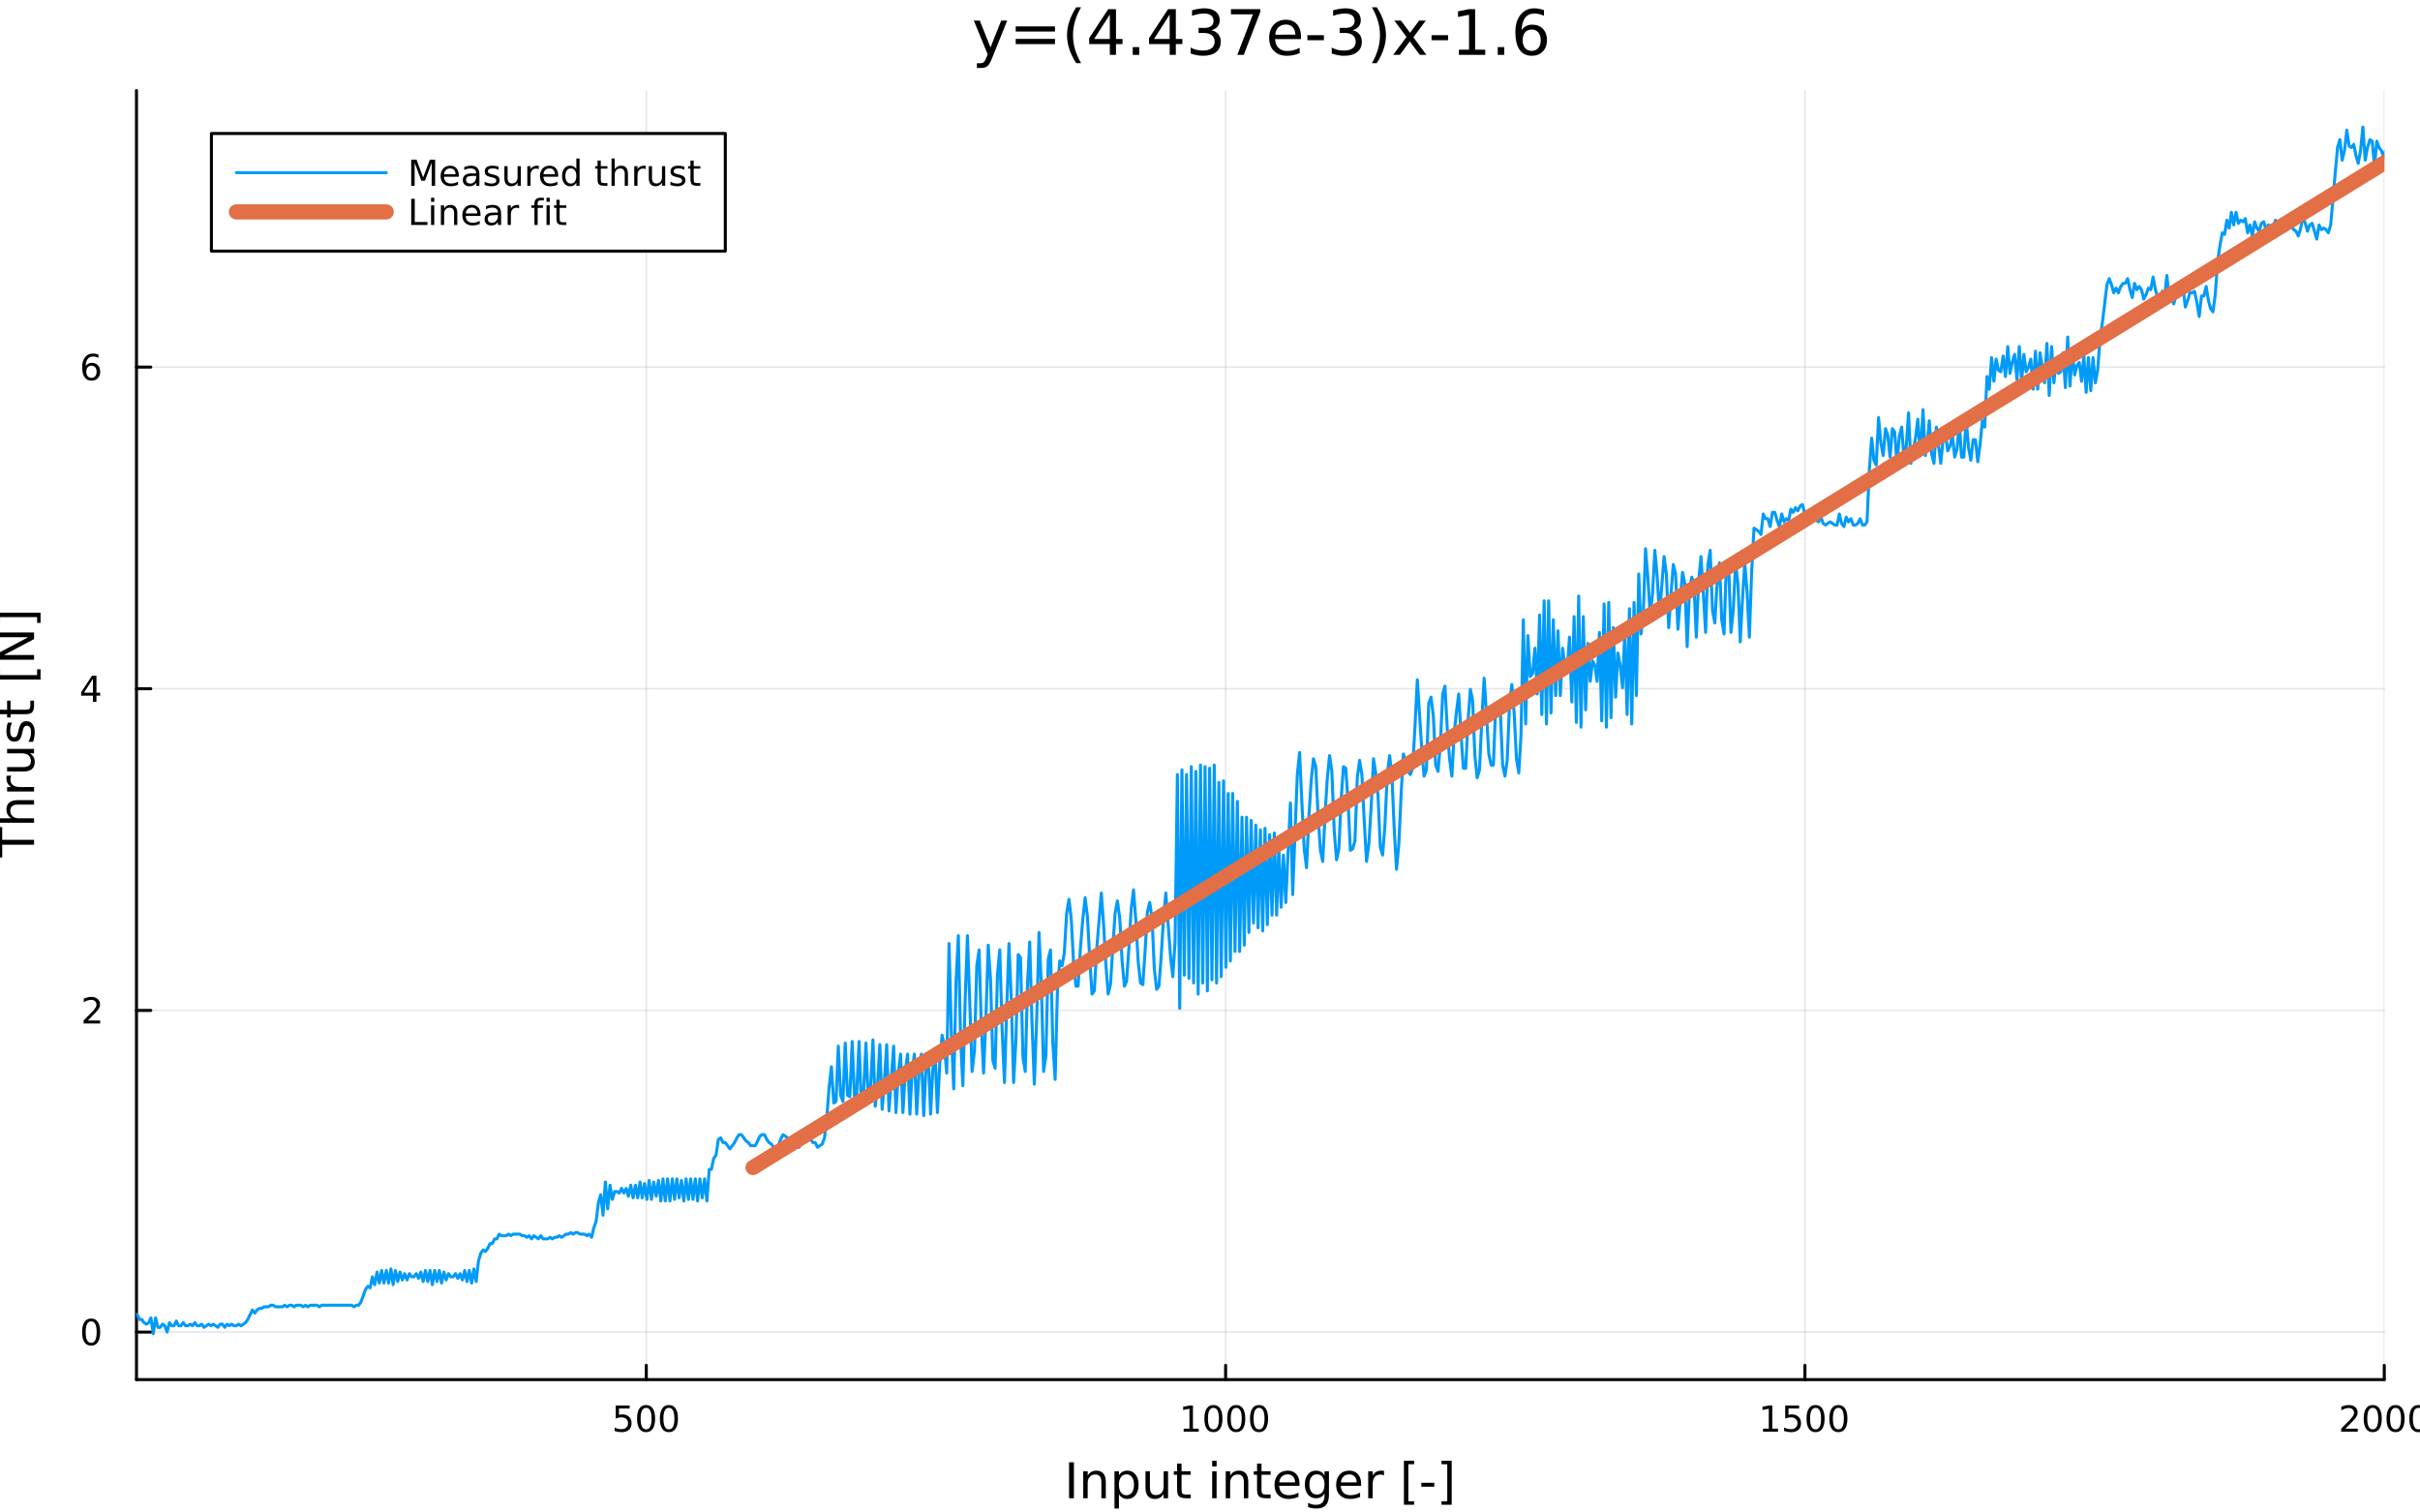 <svg xmlns="http://www.w3.org/2000/svg" xmlns:xlink="http://www.w3.org/1999/xlink" width="800" height="500" viewBox="0 0 3200 2000"><rect x="0" y="0" width="3200" height="2000" fill="#333333" stroke="none"/><defs><clipPath id="clip460"><rect width="3200" height="2000" x="0" y="0"/></clipPath></defs><path fill="#fff" fill-opacity="1" fill-rule="evenodd" d="M0 2000 L3200 2000 L3200 0 L0 0 Z" clip-path="url(#clip460)"/><defs><clipPath id="clip461"><rect width="2241" height="2000" x="640" y="0"/></clipPath></defs><path fill="#fff" fill-opacity="1" fill-rule="evenodd" d="M180.475 1824.31 L3152.76 1824.31 L3152.76 119.692 L180.475 119.692 Z" clip-path="url(#clip460)"/><defs><clipPath id="clip462"><rect width="2973" height="1706" x="180" y="119"/></clipPath></defs><polyline clip-path="url(#clip462)" style="stroke:#000;stroke-linecap:round;stroke-linejoin:round;stroke-width:2;stroke-opacity:.1;fill:none" points="854.601 1824.31 854.601 119.692"/><polyline clip-path="url(#clip462)" style="stroke:#000;stroke-linecap:round;stroke-linejoin:round;stroke-width:2;stroke-opacity:.1;fill:none" points="1620.65 1824.31 1620.65 119.692"/><polyline clip-path="url(#clip462)" style="stroke:#000;stroke-linecap:round;stroke-linejoin:round;stroke-width:2;stroke-opacity:.1;fill:none" points="2386.7 1824.31 2386.7 119.692"/><polyline clip-path="url(#clip462)" style="stroke:#000;stroke-linecap:round;stroke-linejoin:round;stroke-width:2;stroke-opacity:.1;fill:none" points="3152.76 1824.31 3152.76 119.692"/><polyline clip-path="url(#clip460)" style="stroke:#000;stroke-linecap:round;stroke-linejoin:round;stroke-width:4;stroke-opacity:1;fill:none" points="180.475 1824.31 3152.76 1824.31"/><polyline clip-path="url(#clip460)" style="stroke:#000;stroke-linecap:round;stroke-linejoin:round;stroke-width:4;stroke-opacity:1;fill:none" points="854.601 1824.31 854.601 1805.41"/><polyline clip-path="url(#clip460)" style="stroke:#000;stroke-linecap:round;stroke-linejoin:round;stroke-width:4;stroke-opacity:1;fill:none" points="1620.65 1824.31 1620.65 1805.41"/><polyline clip-path="url(#clip460)" style="stroke:#000;stroke-linecap:round;stroke-linejoin:round;stroke-width:4;stroke-opacity:1;fill:none" points="2386.7 1824.31 2386.7 1805.41"/><polyline clip-path="url(#clip460)" style="stroke:#000;stroke-linecap:round;stroke-linejoin:round;stroke-width:4;stroke-opacity:1;fill:none" points="3152.76 1824.31 3152.76 1805.41"/><path fill="#000" fill-opacity="1" fill-rule="nonzero" d="M814.219 1858.55 L832.575 1858.55 L832.575 1862.49 L818.501 1862.49 L818.501 1870.96 Q819.52 1870.61 820.538 1870.45 Q821.557 1870.26 822.575 1870.26 Q828.362 1870.26 831.742 1873.43 Q835.122 1876.61 835.122 1882.02 Q835.122 1887.6 831.649 1890.7 Q828.177 1893.78 821.858 1893.78 Q819.682 1893.78 817.413 1893.41 Q815.168 1893.04 812.761 1892.3 L812.761 1887.6 Q814.844 1888.73 817.066 1889.29 Q819.288 1889.85 821.765 1889.85 Q825.77 1889.85 828.108 1887.74 Q830.446 1885.63 830.446 1882.02 Q830.446 1878.41 828.108 1876.3 Q825.77 1874.2 821.765 1874.2 Q819.89 1874.2 818.015 1874.61 Q816.163 1875.03 814.219 1875.91 L814.219 1858.55 Z" clip-path="url(#clip460)"/><path fill="#000" fill-opacity="1" fill-rule="nonzero" d="M854.335 1861.63 Q850.723 1861.63 848.895 1865.19 Q847.089 1868.73 847.089 1875.86 Q847.089 1882.97 848.895 1886.54 Q850.723 1890.08 854.335 1890.08 Q857.969 1890.08 859.774 1886.54 Q861.603 1882.97 861.603 1875.86 Q861.603 1868.73 859.774 1865.19 Q857.969 1861.63 854.335 1861.63 M854.335 1857.92 Q860.145 1857.92 863.2 1862.53 Q866.279 1867.11 866.279 1875.86 Q866.279 1884.59 863.2 1889.2 Q860.145 1893.78 854.335 1893.78 Q848.524 1893.78 845.446 1889.2 Q842.39 1884.59 842.39 1875.86 Q842.39 1867.11 845.446 1862.53 Q848.524 1857.92 854.335 1857.92 Z" clip-path="url(#clip460)"/><path fill="#000" fill-opacity="1" fill-rule="nonzero" d="M884.496 1861.63 Q880.885 1861.63 879.057 1865.19 Q877.251 1868.73 877.251 1875.86 Q877.251 1882.97 879.057 1886.54 Q880.885 1890.08 884.496 1890.08 Q888.131 1890.08 889.936 1886.54 Q891.765 1882.97 891.765 1875.86 Q891.765 1868.73 889.936 1865.19 Q888.131 1861.63 884.496 1861.63 M884.496 1857.92 Q890.307 1857.92 893.362 1862.53 Q896.441 1867.11 896.441 1875.86 Q896.441 1884.59 893.362 1889.2 Q890.307 1893.78 884.496 1893.78 Q878.686 1893.78 875.608 1889.2 Q872.552 1884.59 872.552 1875.86 Q872.552 1867.11 875.608 1862.53 Q878.686 1857.92 884.496 1857.92 Z" clip-path="url(#clip460)"/><path fill="#000" fill-opacity="1" fill-rule="nonzero" d="M1565.18 1889.17 L1572.82 1889.17 L1572.82 1862.81 L1564.51 1864.48 L1564.51 1860.22 L1572.77 1858.55 L1577.45 1858.55 L1577.45 1889.17 L1585.09 1889.17 L1585.09 1893.11 L1565.18 1893.11 L1565.18 1889.17 Z" clip-path="url(#clip460)"/><path fill="#000" fill-opacity="1" fill-rule="nonzero" d="M1604.53 1861.63 Q1600.92 1861.63 1599.09 1865.19 Q1597.28 1868.73 1597.28 1875.86 Q1597.28 1882.97 1599.09 1886.54 Q1600.92 1890.08 1604.53 1890.08 Q1608.16 1890.08 1609.97 1886.54 Q1611.8 1882.97 1611.8 1875.86 Q1611.8 1868.73 1609.97 1865.19 Q1608.16 1861.63 1604.53 1861.63 M1604.53 1857.92 Q1610.34 1857.92 1613.4 1862.53 Q1616.47 1867.11 1616.47 1875.86 Q1616.47 1884.59 1613.4 1889.2 Q1610.34 1893.78 1604.53 1893.78 Q1598.72 1893.78 1595.64 1889.2 Q1592.59 1884.59 1592.59 1875.86 Q1592.59 1867.11 1595.64 1862.53 Q1598.72 1857.92 1604.53 1857.92 Z" clip-path="url(#clip460)"/><path fill="#000" fill-opacity="1" fill-rule="nonzero" d="M1634.69 1861.63 Q1631.08 1861.63 1629.25 1865.19 Q1627.45 1868.73 1627.45 1875.86 Q1627.45 1882.97 1629.25 1886.54 Q1631.08 1890.08 1634.69 1890.08 Q1638.33 1890.08 1640.13 1886.54 Q1641.96 1882.97 1641.96 1875.86 Q1641.96 1868.73 1640.13 1865.19 Q1638.33 1861.63 1634.69 1861.63 M1634.69 1857.92 Q1640.5 1857.92 1643.56 1862.53 Q1646.64 1867.11 1646.64 1875.86 Q1646.64 1884.59 1643.56 1889.2 Q1640.5 1893.78 1634.69 1893.78 Q1628.88 1893.78 1625.8 1889.2 Q1622.75 1884.59 1622.75 1875.86 Q1622.75 1867.11 1625.8 1862.53 Q1628.88 1857.92 1634.69 1857.92 Z" clip-path="url(#clip460)"/><path fill="#000" fill-opacity="1" fill-rule="nonzero" d="M1664.85 1861.63 Q1661.24 1861.63 1659.41 1865.19 Q1657.61 1868.73 1657.61 1875.86 Q1657.61 1882.97 1659.41 1886.54 Q1661.24 1890.08 1664.85 1890.08 Q1668.49 1890.08 1670.29 1886.54 Q1672.12 1882.97 1672.12 1875.86 Q1672.12 1868.73 1670.29 1865.19 Q1668.49 1861.63 1664.85 1861.63 M1664.85 1857.92 Q1670.66 1857.92 1673.72 1862.53 Q1676.8 1867.11 1676.8 1875.86 Q1676.8 1884.59 1673.72 1889.2 Q1670.66 1893.78 1664.85 1893.78 Q1659.04 1893.78 1655.96 1889.2 Q1652.91 1884.59 1652.91 1875.86 Q1652.91 1867.11 1655.96 1862.53 Q1659.04 1857.92 1664.85 1857.92 Z" clip-path="url(#clip460)"/><path fill="#000" fill-opacity="1" fill-rule="nonzero" d="M2331.23 1889.17 L2338.87 1889.17 L2338.87 1862.81 L2330.56 1864.48 L2330.56 1860.22 L2338.82 1858.55 L2343.5 1858.55 L2343.5 1889.17 L2351.14 1889.17 L2351.14 1893.11 L2331.23 1893.11 L2331.23 1889.17 Z" clip-path="url(#clip460)"/><path fill="#000" fill-opacity="1" fill-rule="nonzero" d="M2360.63 1858.55 L2378.98 1858.55 L2378.98 1862.49 L2364.91 1862.49 L2364.91 1870.96 Q2365.93 1870.61 2366.95 1870.45 Q2367.97 1870.26 2368.98 1870.26 Q2374.77 1870.26 2378.15 1873.43 Q2381.53 1876.61 2381.53 1882.02 Q2381.53 1887.6 2378.06 1890.7 Q2374.59 1893.78 2368.27 1893.78 Q2366.09 1893.78 2363.82 1893.41 Q2361.58 1893.04 2359.17 1892.3 L2359.17 1887.6 Q2361.25 1888.73 2363.48 1889.29 Q2365.7 1889.85 2368.17 1889.85 Q2372.18 1889.85 2374.52 1887.74 Q2376.85 1885.63 2376.85 1882.02 Q2376.85 1878.41 2374.52 1876.3 Q2372.18 1874.2 2368.17 1874.2 Q2366.3 1874.2 2364.42 1874.61 Q2362.57 1875.03 2360.63 1875.91 L2360.63 1858.55 Z" clip-path="url(#clip460)"/><path fill="#000" fill-opacity="1" fill-rule="nonzero" d="M2400.74 1861.63 Q2397.13 1861.63 2395.3 1865.19 Q2393.5 1868.73 2393.5 1875.86 Q2393.5 1882.97 2395.3 1886.54 Q2397.13 1890.08 2400.74 1890.08 Q2404.38 1890.08 2406.18 1886.54 Q2408.01 1882.97 2408.01 1875.86 Q2408.01 1868.73 2406.18 1865.19 Q2404.38 1861.63 2400.74 1861.63 M2400.74 1857.92 Q2406.55 1857.92 2409.61 1862.53 Q2412.69 1867.11 2412.69 1875.86 Q2412.69 1884.59 2409.61 1889.2 Q2406.55 1893.78 2400.74 1893.78 Q2394.93 1893.78 2391.85 1889.2 Q2388.8 1884.59 2388.8 1875.86 Q2388.8 1867.11 2391.85 1862.53 Q2394.93 1857.92 2400.74 1857.92 Z" clip-path="url(#clip460)"/><path fill="#000" fill-opacity="1" fill-rule="nonzero" d="M2430.91 1861.63 Q2427.29 1861.63 2425.47 1865.19 Q2423.66 1868.73 2423.66 1875.86 Q2423.66 1882.97 2425.47 1886.54 Q2427.29 1890.08 2430.91 1890.08 Q2434.54 1890.08 2436.35 1886.54 Q2438.17 1882.97 2438.17 1875.86 Q2438.17 1868.73 2436.35 1865.19 Q2434.54 1861.63 2430.91 1861.63 M2430.91 1857.92 Q2436.72 1857.92 2439.77 1862.53 Q2442.85 1867.11 2442.85 1875.86 Q2442.85 1884.59 2439.77 1889.2 Q2436.72 1893.78 2430.91 1893.78 Q2425.1 1893.78 2422.02 1889.2 Q2418.96 1884.59 2418.96 1875.86 Q2418.96 1867.11 2422.02 1862.53 Q2425.1 1857.92 2430.91 1857.92 Z" clip-path="url(#clip460)"/><path fill="#000" fill-opacity="1" fill-rule="nonzero" d="M3101.37 1889.17 L3117.69 1889.17 L3117.69 1893.11 L3095.74 1893.11 L3095.74 1889.17 Q3098.4 1886.42 3102.99 1881.79 Q3107.59 1877.14 3108.77 1875.8 Q3111.02 1873.27 3111.9 1871.54 Q3112.8 1869.78 3112.8 1868.09 Q3112.8 1865.33 3110.86 1863.6 Q3108.94 1861.86 3105.83 1861.86 Q3103.64 1861.86 3101.18 1862.62 Q3098.75 1863.39 3095.97 1864.94 L3095.97 1860.22 Q3098.8 1859.08 3101.25 1858.5 Q3103.71 1857.92 3105.74 1857.92 Q3111.11 1857.92 3114.31 1860.61 Q3117.5 1863.3 3117.5 1867.79 Q3117.5 1869.92 3116.69 1871.84 Q3115.9 1873.73 3113.8 1876.33 Q3113.22 1877 3110.12 1880.22 Q3107.02 1883.41 3101.37 1889.17 Z" clip-path="url(#clip460)"/><path fill="#000" fill-opacity="1" fill-rule="nonzero" d="M3137.5 1861.63 Q3133.89 1861.63 3132.06 1865.19 Q3130.26 1868.73 3130.26 1875.86 Q3130.26 1882.97 3132.06 1886.54 Q3133.89 1890.08 3137.5 1890.08 Q3141.14 1890.08 3142.94 1886.54 Q3144.77 1882.97 3144.77 1875.86 Q3144.77 1868.73 3142.94 1865.19 Q3141.14 1861.63 3137.5 1861.63 M3137.5 1857.92 Q3143.31 1857.92 3146.37 1862.53 Q3149.45 1867.11 3149.45 1875.86 Q3149.45 1884.59 3146.37 1889.2 Q3143.31 1893.78 3137.5 1893.78 Q3131.69 1893.78 3128.61 1889.2 Q3125.56 1884.59 3125.56 1875.86 Q3125.56 1867.11 3128.61 1862.53 Q3131.69 1857.92 3137.5 1857.92 Z" clip-path="url(#clip460)"/><path fill="#000" fill-opacity="1" fill-rule="nonzero" d="M3167.66 1861.63 Q3164.05 1861.63 3162.22 1865.19 Q3160.42 1868.73 3160.42 1875.86 Q3160.42 1882.97 3162.22 1886.54 Q3164.05 1890.08 3167.66 1890.08 Q3171.3 1890.08 3173.1 1886.54 Q3174.93 1882.97 3174.93 1875.86 Q3174.93 1868.73 3173.1 1865.19 Q3171.3 1861.63 3167.66 1861.63 M3167.66 1857.92 Q3173.47 1857.92 3176.53 1862.53 Q3179.61 1867.11 3179.61 1875.86 Q3179.61 1884.59 3176.53 1889.2 Q3173.47 1893.78 3167.66 1893.78 Q3161.85 1893.78 3158.77 1889.2 Q3155.72 1884.59 3155.72 1875.86 Q3155.72 1867.11 3158.77 1862.53 Q3161.85 1857.92 3167.66 1857.92 Z" clip-path="url(#clip460)"/><path fill="#000" fill-opacity="1" fill-rule="nonzero" d="M3197.83 1861.63 Q3194.21 1861.63 3192.39 1865.19 Q3190.58 1868.73 3190.58 1875.86 Q3190.58 1882.97 3192.39 1886.54 Q3194.21 1890.08 3197.83 1890.08 Q3201.46 1890.08 3203.26 1886.54 Q3205.09 1882.97 3205.09 1875.86 Q3205.09 1868.73 3203.26 1865.19 Q3201.46 1861.63 3197.83 1861.63 M3197.83 1857.92 Q3203.64 1857.92 3206.69 1862.53 Q3209.77 1867.11 3209.77 1875.86 Q3209.77 1884.59 3206.69 1889.2 Q3203.64 1893.78 3197.83 1893.78 Q3192.01 1893.78 3188.94 1889.2 Q3185.88 1884.59 3185.88 1875.86 Q3185.88 1867.11 3188.94 1862.53 Q3192.01 1857.92 3197.83 1857.92 Z" clip-path="url(#clip460)"/><path fill="#000" fill-opacity="1" fill-rule="nonzero" d="M1413.63 1933.65 L1420.06 1933.65 L1420.06 1981.17 L1413.63 1981.17 L1413.63 1933.65 Z" clip-path="url(#clip460)"/><path fill="#000" fill-opacity="1" fill-rule="nonzero" d="M1462.23 1959.66 L1462.23 1981.17 L1456.37 1981.17 L1456.37 1959.85 Q1456.37 1954.79 1454.4 1952.27 Q1452.43 1949.76 1448.48 1949.76 Q1443.74 1949.76 1441 1952.78 Q1438.26 1955.81 1438.26 1961.03 L1438.26 1981.17 L1432.37 1981.17 L1432.37 1945.53 L1438.26 1945.53 L1438.26 1951.06 Q1440.36 1947.85 1443.2 1946.26 Q1446.06 1944.67 1449.78 1944.67 Q1455.93 1944.67 1459.08 1948.49 Q1462.23 1952.27 1462.23 1959.66 Z" clip-path="url(#clip460)"/><path fill="#000" fill-opacity="1" fill-rule="nonzero" d="M1479.58 1975.83 L1479.58 1994.73 L1473.69 1994.73 L1473.69 1945.53 L1479.58 1945.53 L1479.58 1950.94 Q1481.42 1947.75 1484.22 1946.23 Q1487.05 1944.67 1490.97 1944.67 Q1497.46 1944.67 1501.51 1949.82 Q1505.58 1954.98 1505.58 1963.38 Q1505.58 1971.78 1501.51 1976.94 Q1497.46 1982.1 1490.97 1982.1 Q1487.05 1982.1 1484.22 1980.57 Q1481.42 1979.01 1479.58 1975.83 M1499.5 1963.38 Q1499.5 1956.92 1496.83 1953.26 Q1494.18 1949.57 1489.54 1949.57 Q1484.89 1949.57 1482.22 1953.26 Q1479.58 1956.92 1479.58 1963.38 Q1479.58 1969.84 1482.22 1973.53 Q1484.89 1977.2 1489.54 1977.2 Q1494.18 1977.2 1496.83 1973.53 Q1499.5 1969.84 1499.5 1963.38 Z" clip-path="url(#clip460)"/><path fill="#000" fill-opacity="1" fill-rule="nonzero" d="M1514.68 1967.11 L1514.68 1945.53 L1520.54 1945.53 L1520.54 1966.88 Q1520.54 1971.94 1522.51 1974.49 Q1524.49 1977 1528.43 1977 Q1533.17 1977 1535.91 1973.98 Q1538.68 1970.96 1538.68 1965.74 L1538.68 1945.53 L1544.54 1945.53 L1544.54 1981.17 L1538.68 1981.17 L1538.68 1975.7 Q1536.55 1978.95 1533.72 1980.54 Q1530.91 1982.1 1527.19 1982.1 Q1521.05 1982.1 1517.86 1978.28 Q1514.68 1974.46 1514.68 1967.11 M1529.42 1944.67 L1529.42 1944.67 Z" clip-path="url(#clip460)"/><path fill="#000" fill-opacity="1" fill-rule="nonzero" d="M1562.39 1935.4 L1562.39 1945.53 L1574.46 1945.53 L1574.46 1950.08 L1562.39 1950.08 L1562.39 1969.43 Q1562.39 1973.79 1563.57 1975.03 Q1564.78 1976.27 1568.44 1976.27 L1574.46 1976.27 L1574.46 1981.17 L1568.44 1981.17 Q1561.66 1981.17 1559.08 1978.66 Q1556.5 1976.11 1556.5 1969.43 L1556.5 1950.08 L1552.21 1950.08 L1552.21 1945.53 L1556.5 1945.53 L1556.5 1935.4 L1562.39 1935.4 Z" clip-path="url(#clip460)"/><path fill="#000" fill-opacity="1" fill-rule="nonzero" d="M1602.88 1945.53 L1608.74 1945.53 L1608.74 1981.17 L1602.88 1981.17 L1602.88 1945.53 M1602.88 1931.65 L1608.74 1931.65 L1608.74 1939.06 L1602.88 1939.06 L1602.88 1931.65 Z" clip-path="url(#clip460)"/><path fill="#000" fill-opacity="1" fill-rule="nonzero" d="M1650.62 1959.66 L1650.62 1981.17 L1644.77 1981.17 L1644.77 1959.85 Q1644.77 1954.79 1642.79 1952.27 Q1640.82 1949.76 1636.87 1949.76 Q1632.13 1949.76 1629.39 1952.78 Q1626.65 1955.81 1626.65 1961.03 L1626.65 1981.17 L1620.77 1981.17 L1620.77 1945.53 L1626.65 1945.53 L1626.65 1951.06 Q1628.76 1947.85 1631.59 1946.26 Q1634.45 1944.67 1638.18 1944.67 Q1644.32 1944.67 1647.47 1948.49 Q1650.62 1952.27 1650.62 1959.66 Z" clip-path="url(#clip460)"/><path fill="#000" fill-opacity="1" fill-rule="nonzero" d="M1668.1 1935.4 L1668.1 1945.53 L1680.16 1945.53 L1680.16 1950.08 L1668.1 1950.08 L1668.1 1969.43 Q1668.1 1973.79 1669.27 1975.03 Q1670.48 1976.27 1674.14 1976.27 L1680.16 1976.27 L1680.16 1981.17 L1674.14 1981.17 Q1667.36 1981.17 1664.79 1978.66 Q1662.21 1976.11 1662.21 1969.43 L1662.21 1950.08 L1657.91 1950.08 L1657.91 1945.53 L1662.21 1945.53 L1662.21 1935.4 L1668.1 1935.4 Z" clip-path="url(#clip460)"/><path fill="#000" fill-opacity="1" fill-rule="nonzero" d="M1718.35 1961.89 L1718.35 1964.75 L1691.43 1964.75 Q1691.81 1970.8 1695.05 1973.98 Q1698.33 1977.13 1704.16 1977.13 Q1707.53 1977.13 1710.68 1976.3 Q1713.87 1975.48 1716.98 1973.82 L1716.98 1979.36 Q1713.83 1980.7 1710.52 1981.4 Q1707.21 1982.1 1703.81 1982.1 Q1695.28 1982.1 1690.28 1977.13 Q1685.31 1972.17 1685.31 1963.7 Q1685.31 1954.95 1690.03 1949.82 Q1694.77 1944.67 1702.79 1944.67 Q1709.98 1944.67 1714.15 1949.31 Q1718.35 1953.93 1718.35 1961.89 M1712.5 1960.17 Q1712.43 1955.36 1709.79 1952.5 Q1707.18 1949.63 1702.85 1949.63 Q1697.95 1949.63 1694.99 1952.4 Q1692.06 1955.17 1691.62 1960.2 L1712.5 1960.17 Z" clip-path="url(#clip460)"/><path fill="#000" fill-opacity="1" fill-rule="nonzero" d="M1751.42 1962.94 Q1751.42 1956.57 1748.78 1953.07 Q1746.17 1949.57 1741.43 1949.57 Q1736.72 1949.57 1734.08 1953.07 Q1731.47 1956.57 1731.47 1962.94 Q1731.47 1969.27 1734.08 1972.77 Q1736.72 1976.27 1741.43 1976.27 Q1746.17 1976.27 1748.78 1972.77 Q1751.42 1969.27 1751.42 1962.94 M1757.28 1976.75 Q1757.28 1985.85 1753.24 1990.28 Q1749.19 1994.73 1740.86 1994.73 Q1737.77 1994.73 1735.03 1994.26 Q1732.29 1993.81 1729.72 1992.85 L1729.72 1987.16 Q1732.29 1988.56 1734.81 1989.23 Q1737.32 1989.89 1739.93 1989.89 Q1745.69 1989.89 1748.56 1986.87 Q1751.42 1983.88 1751.42 1977.8 L1751.42 1974.9 Q1749.61 1978.05 1746.78 1979.61 Q1743.94 1981.17 1740 1981.17 Q1733.44 1981.17 1729.43 1976.18 Q1725.42 1971.18 1725.42 1962.94 Q1725.42 1954.66 1729.43 1949.66 Q1733.44 1944.67 1740 1944.67 Q1743.94 1944.67 1746.78 1946.23 Q1749.61 1947.79 1751.42 1950.94 L1751.42 1945.53 L1757.28 1945.53 L1757.28 1976.75 Z" clip-path="url(#clip460)"/><path fill="#000" fill-opacity="1" fill-rule="nonzero" d="M1799.83 1961.89 L1799.83 1964.75 L1772.91 1964.75 Q1773.29 1970.8 1776.54 1973.98 Q1779.81 1977.13 1785.64 1977.13 Q1789.01 1977.13 1792.16 1976.3 Q1795.35 1975.48 1798.47 1973.82 L1798.47 1979.36 Q1795.31 1980.7 1792 1981.4 Q1788.69 1982.1 1785.29 1982.1 Q1776.76 1982.1 1771.76 1977.13 Q1766.8 1972.17 1766.8 1963.7 Q1766.8 1954.95 1771.51 1949.82 Q1776.25 1944.67 1784.27 1944.67 Q1791.46 1944.67 1795.63 1949.31 Q1799.83 1953.93 1799.83 1961.89 M1793.98 1960.17 Q1793.91 1955.36 1791.27 1952.5 Q1788.66 1949.63 1784.33 1949.63 Q1779.43 1949.63 1776.47 1952.4 Q1773.54 1955.17 1773.1 1960.2 L1793.98 1960.17 Z" clip-path="url(#clip460)"/><path fill="#000" fill-opacity="1" fill-rule="nonzero" d="M1830.1 1951 Q1829.12 1950.43 1827.94 1950.17 Q1826.79 1949.89 1825.39 1949.89 Q1820.43 1949.89 1817.75 1953.13 Q1815.11 1956.35 1815.11 1962.4 L1815.11 1981.17 L1809.22 1981.17 L1809.22 1945.53 L1815.11 1945.53 L1815.11 1951.06 Q1816.96 1947.82 1819.92 1946.26 Q1822.88 1944.67 1827.11 1944.67 Q1827.72 1944.67 1828.45 1944.76 Q1829.18 1944.83 1830.07 1944.98 L1830.1 1951 Z" clip-path="url(#clip460)"/><path fill="#000" fill-opacity="1" fill-rule="nonzero" d="M1856.43 1931.65 L1869.92 1931.65 L1869.92 1936.2 L1862.28 1936.2 L1862.28 1985.22 L1869.92 1985.22 L1869.92 1989.77 L1856.43 1989.77 L1856.43 1931.65 Z" clip-path="url(#clip460)"/><path fill="#000" fill-opacity="1" fill-rule="nonzero" d="M1879.44 1960.71 L1896.59 1960.71 L1896.59 1965.93 L1879.44 1965.93 L1879.44 1960.71 Z" clip-path="url(#clip460)"/><path fill="#000" fill-opacity="1" fill-rule="nonzero" d="M1919.6 1931.65 L1919.6 1989.77 L1906.11 1989.77 L1906.11 1985.22 L1913.72 1985.22 L1913.72 1936.2 L1906.11 1936.2 L1906.11 1931.65 L1919.6 1931.65 Z" clip-path="url(#clip460)"/><polyline clip-path="url(#clip462)" style="stroke:#000;stroke-linecap:round;stroke-linejoin:round;stroke-width:2;stroke-opacity:.1;fill:none" points="180.475 1761.45 3152.76 1761.45"/><polyline clip-path="url(#clip462)" style="stroke:#000;stroke-linecap:round;stroke-linejoin:round;stroke-width:2;stroke-opacity:.1;fill:none" points="180.475 1336.09 3152.76 1336.09"/><polyline clip-path="url(#clip462)" style="stroke:#000;stroke-linecap:round;stroke-linejoin:round;stroke-width:2;stroke-opacity:.1;fill:none" points="180.475 910.742 3152.76 910.742"/><polyline clip-path="url(#clip462)" style="stroke:#000;stroke-linecap:round;stroke-linejoin:round;stroke-width:2;stroke-opacity:.1;fill:none" points="180.475 485.389 3152.76 485.389"/><polyline clip-path="url(#clip460)" style="stroke:#000;stroke-linecap:round;stroke-linejoin:round;stroke-width:4;stroke-opacity:1;fill:none" points="180.475 1824.31 180.475 119.692"/><polyline clip-path="url(#clip460)" style="stroke:#000;stroke-linecap:round;stroke-linejoin:round;stroke-width:4;stroke-opacity:1;fill:none" points="180.475 1761.45 199.373 1761.45"/><polyline clip-path="url(#clip460)" style="stroke:#000;stroke-linecap:round;stroke-linejoin:round;stroke-width:4;stroke-opacity:1;fill:none" points="180.475 1336.09 199.373 1336.09"/><polyline clip-path="url(#clip460)" style="stroke:#000;stroke-linecap:round;stroke-linejoin:round;stroke-width:4;stroke-opacity:1;fill:none" points="180.475 910.742 199.373 910.742"/><polyline clip-path="url(#clip460)" style="stroke:#000;stroke-linecap:round;stroke-linejoin:round;stroke-width:4;stroke-opacity:1;fill:none" points="180.475 485.389 199.373 485.389"/><path fill="#000" fill-opacity="1" fill-rule="nonzero" d="M120.531 1747.25 Q116.92 1747.25 115.091 1750.81 Q113.285 1754.35 113.285 1761.48 Q113.285 1768.59 115.091 1772.15 Q116.92 1775.69 120.531 1775.69 Q124.165 1775.69 125.971 1772.15 Q127.799 1768.59 127.799 1761.48 Q127.799 1754.35 125.971 1750.81 Q124.165 1747.25 120.531 1747.25 M120.531 1743.54 Q126.341 1743.54 129.397 1748.15 Q132.475 1752.73 132.475 1761.48 Q132.475 1770.21 129.397 1774.81 Q126.341 1779.4 120.531 1779.4 Q114.721 1779.4 111.642 1774.81 Q108.586 1770.21 108.586 1761.48 Q108.586 1752.73 111.642 1748.15 Q114.721 1743.54 120.531 1743.54 Z" clip-path="url(#clip460)"/><path fill="#000" fill-opacity="1" fill-rule="nonzero" d="M116.156 1349.44 L132.475 1349.44 L132.475 1353.37 L110.531 1353.37 L110.531 1349.44 Q113.193 1346.68 117.776 1342.05 Q122.383 1337.4 123.563 1336.06 Q125.809 1333.54 126.688 1331.8 Q127.591 1330.04 127.591 1328.35 Q127.591 1325.6 125.647 1323.86 Q123.725 1322.12 120.623 1322.12 Q118.424 1322.12 115.971 1322.89 Q113.54 1323.65 110.762 1325.2 L110.762 1320.48 Q113.586 1319.35 116.04 1318.77 Q118.494 1318.19 120.531 1318.19 Q125.901 1318.19 129.096 1320.87 Q132.29 1323.56 132.29 1328.05 Q132.29 1330.18 131.48 1332.1 Q130.693 1334 128.586 1336.59 Q128.008 1337.26 124.906 1340.48 Q121.804 1343.68 116.156 1349.44 Z" clip-path="url(#clip460)"/><path fill="#000" fill-opacity="1" fill-rule="nonzero" d="M122.892 897.536 L111.086 915.985 L122.892 915.985 L122.892 897.536 M121.665 893.462 L127.545 893.462 L127.545 915.985 L132.475 915.985 L132.475 919.874 L127.545 919.874 L127.545 928.022 L122.892 928.022 L122.892 919.874 L107.29 919.874 L107.29 915.36 L121.665 893.462 Z" clip-path="url(#clip460)"/><path fill="#000" fill-opacity="1" fill-rule="nonzero" d="M120.947 483.526 Q117.799 483.526 115.948 485.679 Q114.119 487.831 114.119 491.581 Q114.119 495.308 115.948 497.484 Q117.799 499.637 120.947 499.637 Q124.096 499.637 125.924 497.484 Q127.776 495.308 127.776 491.581 Q127.776 487.831 125.924 485.679 Q124.096 483.526 120.947 483.526 M130.23 468.873 L130.23 473.132 Q128.471 472.299 126.665 471.859 Q124.883 471.419 123.123 471.419 Q118.494 471.419 116.04 474.544 Q113.61 477.669 113.262 483.989 Q114.628 481.975 116.688 480.91 Q118.748 479.822 121.225 479.822 Q126.434 479.822 129.443 482.993 Q132.475 486.142 132.475 491.581 Q132.475 496.905 129.327 500.123 Q126.179 503.341 120.947 503.341 Q114.952 503.341 111.781 498.757 Q108.61 494.151 108.61 485.424 Q108.61 477.23 112.498 472.369 Q116.387 467.484 122.938 467.484 Q124.697 467.484 126.48 467.832 Q128.285 468.179 130.23 468.873 Z" clip-path="url(#clip460)"/><path fill="#000" fill-opacity="1" fill-rule="nonzero" d="M-2.486 1133.85 L-2.486 1093.65 L2.925 1093.65 L2.925 1110.52 L45.034 1110.52 L45.034 1116.98 L2.925 1116.98 L2.925 1133.85 L-2.486 1133.85 Z" clip-path="url(#clip460)"/><path fill="#000" fill-opacity="1" fill-rule="nonzero" d="M23.518 1058.07 L45.034 1058.07 L45.034 1063.92 L23.709 1063.92 Q18.648 1063.92 16.134 1065.9 Q13.619 1067.87 13.619 1071.82 Q13.619 1076.56 16.643 1079.29 Q19.667 1082.03 24.887 1082.03 L45.034 1082.03 L45.034 1087.92 L-4.491 1087.92 L-4.491 1082.03 L14.924 1082.03 Q11.71 1079.93 10.118 1077.1 Q8.527 1074.23 8.527 1070.51 Q8.527 1064.37 12.346 1061.22 Q16.134 1058.07 23.518 1058.07 Z" clip-path="url(#clip460)"/><path fill="#000" fill-opacity="1" fill-rule="nonzero" d="M14.861 1025.73 Q14.288 1026.71 14.033 1027.89 Q13.747 1029.04 13.747 1030.44 Q13.747 1035.4 16.993 1038.08 Q20.208 1040.72 26.255 1040.72 L45.034 1040.72 L45.034 1046.61 L9.386 1046.61 L9.386 1040.72 L14.924 1040.72 Q11.678 1038.87 10.118 1035.91 Q8.527 1032.95 8.527 1028.72 Q8.527 1028.11 8.622 1027.38 Q8.686 1026.65 8.845 1025.76 L14.861 1025.73 Z" clip-path="url(#clip460)"/><path fill="#000" fill-opacity="1" fill-rule="nonzero" d="M30.966 1020.19 L9.386 1020.19 L9.386 1014.33 L30.743 1014.33 Q35.804 1014.33 38.35 1012.36 Q40.865 1010.39 40.865 1006.44 Q40.865 1001.7 37.841 998.96 Q34.817 996.191 29.597 996.191 L9.386 996.191 L9.386 990.334 L45.034 990.334 L45.034 996.191 L39.56 996.191 Q42.806 998.323 44.398 1001.16 Q45.957 1003.96 45.957 1007.68 Q45.957 1013.82 42.138 1017.01 Q38.318 1020.19 30.966 1020.19 M8.527 1005.45 L8.527 1005.45 Z" clip-path="url(#clip460)"/><path fill="#000" fill-opacity="1" fill-rule="nonzero" d="M10.437 955.546 L15.975 955.546 Q14.702 958.028 14.065 960.702 Q13.428 963.375 13.428 966.24 Q13.428 970.601 14.765 972.797 Q16.102 974.961 18.776 974.961 Q20.813 974.961 21.99 973.401 Q23.136 971.842 24.186 967.131 L24.632 965.126 Q25.969 958.888 28.42 956.278 Q30.839 953.636 35.199 953.636 Q40.164 953.636 43.061 957.583 Q45.957 961.498 45.957 968.373 Q45.957 971.237 45.384 974.356 Q44.843 977.444 43.729 980.881 L37.682 980.881 Q39.369 977.635 40.228 974.484 Q41.056 971.333 41.056 968.245 Q41.056 964.108 39.655 961.88 Q38.223 959.652 35.645 959.652 Q33.258 959.652 31.985 961.275 Q30.711 962.866 29.534 968.309 L29.056 970.346 Q27.91 975.789 25.555 978.208 Q23.168 980.627 19.03 980.627 Q14.001 980.627 11.264 977.062 Q8.527 973.497 8.527 966.94 Q8.527 963.694 9.004 960.829 Q9.482 957.965 10.437 955.546 Z" clip-path="url(#clip460)"/><path fill="#000" fill-opacity="1" fill-rule="nonzero" d="M-0.735 938.517 L9.386 938.517 L9.386 926.454 L13.938 926.454 L13.938 938.517 L33.289 938.517 Q37.65 938.517 38.891 937.34 Q40.133 936.13 40.133 932.47 L40.133 926.454 L45.034 926.454 L45.034 932.47 Q45.034 939.249 42.52 941.828 Q39.973 944.406 33.289 944.406 L13.938 944.406 L13.938 948.702 L9.386 948.702 L9.386 944.406 L-0.735 944.406 L-0.735 938.517 Z" clip-path="url(#clip460)"/><path fill="#000" fill-opacity="1" fill-rule="nonzero" d="M-4.491 898.573 L-4.491 885.077 L0.06 885.077 L0.06 892.716 L49.076 892.716 L49.076 885.077 L53.628 885.077 L53.628 898.573 L-4.491 898.573 Z" clip-path="url(#clip460)"/><path fill="#000" fill-opacity="1" fill-rule="nonzero" d="M-2.486 872.346 L-2.486 863.688 L37.268 842.618 L-2.486 842.618 L-2.486 836.38 L45.034 836.38 L45.034 845.037 L5.28 866.107 L45.034 866.107 L45.034 872.346 L-2.486 872.346 Z" clip-path="url(#clip460)"/><path fill="#000" fill-opacity="1" fill-rule="nonzero" d="M-4.491 810.153 L53.628 810.153 L53.628 823.648 L49.076 823.648 L49.076 816.041 L0.06 816.041 L0.06 823.648 L-4.491 823.648 L-4.491 810.153 Z" clip-path="url(#clip460)"/><path fill="#000" fill-opacity="1" fill-rule="nonzero" d="M1311.9 76.789 Q1308.74 84.891 1305.74 87.362 Q1302.74 89.833 1297.72 89.833 L1291.77 89.833 L1291.77 83.594 L1296.14 83.594 Q1299.22 83.594 1300.92 82.136 Q1302.62 80.678 1304.69 75.25 L1306.02 71.847 L1287.67 27.206 L1295.57 27.206 L1309.75 62.692 L1323.93 27.206 L1331.83 27.206 L1311.9 76.789 Z" clip-path="url(#clip460)"/><path fill="#000" fill-opacity="1" fill-rule="nonzero" d="M1343.09 34.903 L1395.02 34.903 L1395.02 41.708 L1343.09 41.708 L1343.09 34.903 M1343.09 51.43 L1395.02 51.43 L1395.02 58.317 L1343.09 58.317 L1343.09 51.43 Z" clip-path="url(#clip460)"/><path fill="#000" fill-opacity="1" fill-rule="nonzero" d="M1429.54 9.625 Q1424.11 18.942 1421.48 28.057 Q1418.84 37.171 1418.84 46.529 Q1418.84 55.886 1421.48 65.082 Q1424.15 74.237 1429.54 83.513 L1423.05 83.513 Q1416.98 73.994 1413.94 64.798 Q1410.94 55.603 1410.94 46.529 Q1410.94 37.495 1413.94 28.34 Q1416.94 19.185 1423.05 9.625 L1429.54 9.625 Z" clip-path="url(#clip460)"/><path fill="#000" fill-opacity="1" fill-rule="nonzero" d="M1467.53 19.226 L1446.87 51.511 L1467.53 51.511 L1467.53 19.226 M1465.39 12.096 L1475.68 12.096 L1475.68 51.511 L1484.3 51.511 L1484.3 58.317 L1475.68 58.317 L1475.68 72.576 L1467.53 72.576 L1467.53 58.317 L1440.23 58.317 L1440.23 50.418 L1465.39 12.096 Z" clip-path="url(#clip460)"/><path fill="#000" fill-opacity="1" fill-rule="nonzero" d="M1497.83 62.287 L1506.38 62.287 L1506.38 72.576 L1497.83 72.576 L1497.83 62.287 Z" clip-path="url(#clip460)"/><path fill="#000" fill-opacity="1" fill-rule="nonzero" d="M1546.69 19.226 L1526.03 51.511 L1546.69 51.511 L1546.69 19.226 M1544.54 12.096 L1554.83 12.096 L1554.83 51.511 L1563.46 51.511 L1563.46 58.317 L1554.83 58.317 L1554.83 72.576 L1546.69 72.576 L1546.69 58.317 L1519.39 58.317 L1519.39 50.418 L1544.54 12.096 Z" clip-path="url(#clip460)"/><path fill="#000" fill-opacity="1" fill-rule="nonzero" d="M1601.78 39.966 Q1607.65 41.222 1610.94 45.192 Q1614.26 49.162 1614.26 54.995 Q1614.26 63.948 1608.1 68.849 Q1601.94 73.751 1590.6 73.751 Q1586.79 73.751 1582.74 72.981 Q1578.73 72.252 1574.44 70.753 L1574.44 62.854 Q1577.84 64.839 1581.89 65.852 Q1585.94 66.864 1590.36 66.864 Q1598.05 66.864 1602.06 63.826 Q1606.12 60.788 1606.12 54.995 Q1606.12 49.648 1602.35 46.65 Q1598.62 43.612 1591.94 43.612 L1584.89 43.612 L1584.89 36.888 L1592.26 36.888 Q1598.3 36.888 1601.5 34.498 Q1604.7 32.067 1604.7 27.53 Q1604.7 22.871 1601.38 20.4 Q1598.09 17.889 1591.94 17.889 Q1588.57 17.889 1584.73 18.618 Q1580.88 19.347 1576.26 20.887 L1576.26 13.595 Q1580.92 12.299 1584.97 11.65 Q1589.06 11.002 1592.67 11.002 Q1601.98 11.002 1607.41 15.256 Q1612.84 19.469 1612.84 26.679 Q1612.84 31.702 1609.96 35.186 Q1607.09 38.629 1601.78 39.966 Z" clip-path="url(#clip460)"/><path fill="#000" fill-opacity="1" fill-rule="nonzero" d="M1627.71 12.096 L1666.6 12.096 L1666.6 15.58 L1644.64 72.576 L1636.09 72.576 L1656.75 18.983 L1627.71 18.983 L1627.71 12.096 Z" clip-path="url(#clip460)"/><path fill="#000" fill-opacity="1" fill-rule="nonzero" d="M1720.31 48.028 L1720.31 51.673 L1686.04 51.673 Q1686.53 59.37 1690.66 63.421 Q1694.83 67.431 1702.24 67.431 Q1706.54 67.431 1710.55 66.378 Q1714.6 65.325 1718.57 63.218 L1718.57 70.267 Q1714.56 71.968 1710.35 72.86 Q1706.13 73.751 1701.8 73.751 Q1690.94 73.751 1684.58 67.431 Q1678.26 61.112 1678.26 50.337 Q1678.26 39.197 1684.26 32.675 Q1690.29 26.112 1700.5 26.112 Q1709.66 26.112 1714.96 32.026 Q1720.31 37.9 1720.31 48.028 M1712.86 45.84 Q1712.78 39.723 1709.41 36.077 Q1706.09 32.431 1700.58 32.431 Q1694.34 32.431 1690.58 35.956 Q1686.85 39.48 1686.28 45.88 L1712.86 45.84 Z" clip-path="url(#clip460)"/><path fill="#000" fill-opacity="1" fill-rule="nonzero" d="M1728.78 46.529 L1750.61 46.529 L1750.61 53.172 L1728.78 53.172 L1728.78 46.529 Z" clip-path="url(#clip460)"/><path fill="#000" fill-opacity="1" fill-rule="nonzero" d="M1788.32 39.966 Q1794.2 41.222 1797.48 45.192 Q1800.8 49.162 1800.8 54.995 Q1800.8 63.948 1794.64 68.849 Q1788.49 73.751 1777.14 73.751 Q1773.34 73.751 1769.29 72.981 Q1765.28 72.252 1760.98 70.753 L1760.98 62.854 Q1764.38 64.839 1768.44 65.852 Q1772.49 66.864 1776.9 66.864 Q1784.6 66.864 1788.61 63.826 Q1792.66 60.788 1792.66 54.995 Q1792.66 49.648 1788.89 46.65 Q1785.17 43.612 1778.48 43.612 L1771.43 43.612 L1771.43 36.888 L1778.81 36.888 Q1784.84 36.888 1788.04 34.498 Q1791.24 32.067 1791.24 27.53 Q1791.24 22.871 1787.92 20.4 Q1784.64 17.889 1778.48 17.889 Q1775.12 17.889 1771.27 18.618 Q1767.42 19.347 1762.8 20.887 L1762.8 13.595 Q1767.46 12.299 1771.51 11.65 Q1775.61 11.002 1779.21 11.002 Q1788.53 11.002 1793.96 15.256 Q1799.38 19.469 1799.38 26.679 Q1799.38 31.702 1796.51 35.186 Q1793.63 38.629 1788.32 39.966 Z" clip-path="url(#clip460)"/><path fill="#000" fill-opacity="1" fill-rule="nonzero" d="M1814.09 9.625 L1820.57 9.625 Q1826.65 19.185 1829.64 28.34 Q1832.68 37.495 1832.68 46.529 Q1832.68 55.603 1829.64 64.798 Q1826.65 73.994 1820.57 83.513 L1814.09 83.513 Q1819.48 74.237 1822.11 65.082 Q1824.78 55.886 1824.78 46.529 Q1824.78 37.171 1822.11 28.057 Q1819.48 18.942 1814.09 9.625 Z" clip-path="url(#clip460)"/><path fill="#000" fill-opacity="1" fill-rule="nonzero" d="M1885.34 27.206 L1868.94 49.283 L1886.19 72.576 L1877.4 72.576 L1864.2 54.752 L1850.99 72.576 L1842.2 72.576 L1859.82 48.838 L1843.7 27.206 L1852.49 27.206 L1864.52 43.369 L1876.55 27.206 L1885.34 27.206 Z" clip-path="url(#clip460)"/><path fill="#000" fill-opacity="1" fill-rule="nonzero" d="M1892.96 46.529 L1914.79 46.529 L1914.79 53.172 L1892.96 53.172 L1892.96 46.529 Z" clip-path="url(#clip460)"/><path fill="#000" fill-opacity="1" fill-rule="nonzero" d="M1929.13 65.689 L1942.5 65.689 L1942.5 19.55 L1927.96 22.466 L1927.96 15.013 L1942.42 12.096 L1950.6 12.096 L1950.6 65.689 L1963.97 65.689 L1963.97 72.576 L1929.13 72.576 L1929.13 65.689 Z" clip-path="url(#clip460)"/><path fill="#000" fill-opacity="1" fill-rule="nonzero" d="M1980.5 62.287 L1989.05 62.287 L1989.05 72.576 L1980.5 72.576 L1980.5 62.287 Z" clip-path="url(#clip460)"/><path fill="#000" fill-opacity="1" fill-rule="nonzero" d="M2025.38 39.075 Q2019.87 39.075 2016.63 42.842 Q2013.43 46.61 2013.43 53.172 Q2013.43 59.694 2016.63 63.502 Q2019.87 67.269 2025.38 67.269 Q2030.89 67.269 2034.09 63.502 Q2037.33 59.694 2037.33 53.172 Q2037.33 46.61 2034.09 42.842 Q2030.89 39.075 2025.38 39.075 M2041.63 13.433 L2041.63 20.887 Q2038.55 19.428 2035.39 18.659 Q2032.27 17.889 2029.19 17.889 Q2021.09 17.889 2016.8 23.358 Q2012.54 28.826 2011.93 39.885 Q2014.32 36.361 2017.93 34.498 Q2021.54 32.594 2025.87 32.594 Q2034.98 32.594 2040.25 38.143 Q2045.56 43.653 2045.56 53.172 Q2045.56 62.489 2040.05 68.12 Q2034.54 73.751 2025.38 73.751 Q2014.89 73.751 2009.34 65.73 Q2003.79 57.669 2003.79 42.397 Q2003.79 28.057 2010.6 19.55 Q2017.4 11.002 2028.87 11.002 Q2031.95 11.002 2035.07 11.61 Q2038.23 12.217 2041.63 13.433 Z" clip-path="url(#clip460)"/><polyline clip-path="url(#clip462)" style="stroke:#009af9;stroke-linecap:round;stroke-linejoin:round;stroke-width:4;stroke-opacity:1;fill:none" points="-677.502 1761.45 -674.438 1761.45 -671.374 1761.45 -669.66 1761.45 -666.596 1761.45 -663.531 1763.54 -660.459 1763.54 -657.395 1761.45 -654.331 1763.54 -651.217 1761.45 -648.153 1763.54 -645.089 1761.45 -642.257 1761.45 -639.193 1763.54 -636.128 1761.45 -632.968 1761.45 -629.904 1763.54 -626.84 1761.45 -623.853 1763.54 -620.789 1763.54 -617.725 1761.45 -614.835 1761.45 -611.771 1763.54 -608.707 1761.45 -605.555 1761.45 -602.491 1763.54 -599.427 1761.45 -596.412 1763.54 -593.348 1763.54 -590.284 1761.45 -587.169 1763.54 -584.105 1761.45 -581.041 1761.45 -578.184 1763.54 -575.119 1761.45 -572.055 1761.45 -569.01 1763.54 -565.945 1761.45 -562.881 1763.54 -559.747 1761.45 -556.683 1761.45 -553.618 1763.54 -550.726 1761.45 -547.662 1761.45 -544.598 1763.54 -541.496 1761.45 -538.432 1763.54 -535.368 1763.54 -532.36 1763.54 -529.296 1763.54 -526.232 1763.54 -523.157 1761.45 -520.093 1763.54 -517.028 1763.54 -514.153 1761.45 -511.089 1761.45 -508.025 1763.54 -504.945 1763.54 -501.881 1761.45 -498.817 1763.54 -495.7 1763.54 -492.636 1761.45 -489.571 1761.45 -486.721 1763.54 -483.657 1763.54 -480.592 1763.54 -477.445 1761.45 -474.381 1761.45 -471.317 1763.54 -468.321 1761.45 -465.257 1761.45 -462.193 1763.54 -459.103 1761.45 -456.039 1763.54 -452.975 1763.54 -450.031 1759.36 -446.967 1763.54 -443.903 1761.45 -440.875 1761.45 -437.811 1761.45 -434.747 1763.54 -431.637 1761.45 -428.573 1763.54 -425.509 1761.45 -422.544 1761.45 -419.48 1763.54 -416.415 1759.36 -413.431 1763.54 -410.367 1761.45 -407.303 1763.54 -404.265 1761.45 -401.201 1761.45 -398.136 1761.45 -395.082 1763.54 -392.018 1763.54 -388.954 1759.36 -385.985 1763.54 -382.921 1761.45 -379.857 1763.54 -376.862 1761.45 -373.798 1763.54 -370.734 1761.45 -367.615 1765.62 -364.551 1759.36 -361.486 1761.45 -358.472 1761.45 -355.408 1763.54 -352.344 1757.27 -349.46 1763.54 -346.395 1761.45 -343.331 1759.36 -340.183 1763.54 -337.119 1761.45 -334.054 1761.45 -331.069 1763.54 -328.005 1759.36 -324.941 1761.45 -321.947 1761.45 -318.883 1759.36 -315.819 1761.45 -312.809 1761.45 -309.745 1759.36 -306.68 1761.45 -303.546 1761.45 -300.482 1761.45 -297.418 1761.45 -294.421 1759.36 -291.356 1761.45 -288.292 1761.45 -285.381 1759.36 -282.317 1761.45 -279.252 1761.45 -276.105 1759.36 -273.041 1761.45 -269.977 1753.09 -266.967 1776.07 -263.903 1765.62 -260.839 1759.36 -257.899 1767.71 -254.835 1765.62 -251.771 1759.36 -248.77 1769.8 -245.706 1763.54 -242.642 1761.45 -239.549 1765.62 -236.484 1763.54 -233.42 1763.54 -230.328 1767.71 -227.263 1761.45 -224.199 1767.71 -221.315 1767.71 -218.251 1763.54 -215.187 1765.62 -212.07 1765.62 -209.006 1765.62 -205.942 1769.8 -202.939 1765.62 -199.875 1767.71 -196.81 1769.8 -193.829 1767.71 -190.765 1767.71 -187.7 1769.8 -184.739 1767.71 -181.675 1767.71 -178.611 1767.71 -175.554 1767.71 -172.489 1769.8 -169.425 1767.71 -166.268 1765.62 -163.204 1769.8 -160.139 1767.71 -157.269 1767.71 -154.205 1769.8 -151.141 1767.71 -148.018 1769.8 -144.954 1769.8 -141.89 1767.71 -138.877 1769.8 -135.813 1767.71 -132.749 1763.54 -129.847 1771.89 -126.783 1765.62 -123.719 1767.71 -120.595 1769.8 -117.53 1767.71 -114.466 1765.62 -111.458 1769.8 -108.394 1767.71 -105.33 1767.71 -102.28 1767.71 -99.215 1765.62 -96.151 1771.89 -93.232 1765.62 -90.167 1767.71 -87.103 1767.71 -83.978 1765.62 -80.914 1767.71 -77.85 1769.8 -74.852 1765.62 -71.788 1765.62 -68.724 1769.8 -65.787 1765.62 -62.723 1769.8 -59.659 1767.71 -56.546 1767.71 -53.482 1767.71 -50.418 1765.62 -47.416 1765.62 -44.352 1769.8 -41.287 1765.62 -38.187 1767.71 -35.123 1769.8 -32.059 1767.71 -29.207 1769.8 -26.143 1767.71 -23.079 1763.54 -20.003 1769.8 -16.939 1765.62 -13.874 1765.62 -10.743 1769.8 -7.678 1765.62 -4.614 1763.54 -1.605 1767.71 1.459 1765.62 4.523 1765.62 7.486 1767.71 10.55 1763.54 13.614 1765.62 16.634 1765.62 19.698 1763.54 22.763 1767.71 25.874 1763.54 28.938 1765.62 32.002 1763.54 34.85 1763.54 37.914 1765.62 40.978 1751 44.048 1763.54 47.112 1711.32 50.176 1640.31 53.263 1594.37 56.327 1554.69 59.391 1563.04 62.398 1542.16 65.462 1517.09 68.526 1525.45 71.526 1531.71 74.591 1531.71 77.655 1537.98 80.657 1535.89 83.721 1533.8 86.786 1523.36 89.851 1512.92 92.915 1510.83 95.979 1515.01 98.972 1519.18 102.037 1525.45 105.101 1525.45 108.079 1527.54 111.143 1529.63 114.207 1523.36 117.358 1515.01 120.422 1510.83 123.486 1504.56 126.452 1510.83 129.517 1517.09 132.581 1517.09 135.541 1523.36 138.605 1525.45 141.669 1527.54 144.686 1519.18 147.75 1512.92 150.814 1506.65 153.903 1504.56 156.967 1510.83 160.031 1519.18 163 1517.09 166.064 1527.54 169.128 1529.63 172.131 1581.84 175.195 1692.53 178.259 1736.38 181.401 1738.47 184.465 1744.74 187.53 1744.74 190.497 1748.92 193.561 1751 196.625 1748.92 199.553 1742.65 202.617 1763.54 205.682 1742.65 208.8 1755.18 211.864 1755.18 214.928 1751 217.913 1753.09 220.977 1761.45 224.041 1748.92 227.019 1753.09 230.083 1753.09 233.147 1746.83 236.152 1753.09 239.216 1753.09 242.28 1748.92 245.337 1753.09 248.401 1753.09 251.465 1751 254.547 1753.09 257.611 1748.92 260.675 1753.09 263.613 1753.09 266.677 1751 269.742 1755.18 272.87 1753.09 275.935 1751 278.999 1753.09 281.988 1751 285.052 1753.09 288.117 1755.18 291.071 1751 294.135 1751 297.199 1755.18 300.212 1751 303.276 1753.09 306.341 1751 309.414 1753.09 312.478 1753.09 315.542 1751 318.69 1753.09 321.755 1751 324.819 1748.92 327.651 1744.74 330.715 1738.47 333.779 1732.21 336.903 1736.38 339.967 1732.21 343.032 1730.12 346.036 1730.12 349.1 1728.03 352.164 1728.03 355.075 1728.03 358.139 1725.94 361.203 1725.94 364.32 1728.03 367.385 1728.03 370.449 1728.03 373.454 1728.03 376.518 1725.94 379.582 1728.03 382.727 1725.94 385.791 1725.94 388.855 1728.03 391.702 1725.94 394.767 1725.94 397.831 1725.94 400.96 1728.03 404.024 1725.94 407.088 1728.03 410.057 1725.94 413.122 1725.94 416.186 1725.94 419.263 1725.94 422.327 1728.03 425.391 1725.94 428.374 1725.94 431.438 1725.94 434.502 1725.94 437.514 1725.94 440.578 1725.94 443.642 1725.94 446.727 1725.94 449.791 1725.94 452.855 1725.94 455.722 1725.94 458.786 1725.94 461.85 1725.94 464.931 1725.94 467.996 1728.03 471.06 1725.94 474.198 1725.94 477.263 1721.77 480.327 1713.41 483.315 1705.06 486.38 1700.88 489.444 1702.97 492.417 1688.35 495.481 1698.79 498.545 1682.08 501.551 1696.7 504.615 1680 507.679 1696.7 510.816 1680 513.88 1696.7 516.944 1677.91 519.78 1698.79 522.845 1680 525.909 1694.62 528.934 1682.08 531.998 1692.53 535.063 1684.17 538.228 1692.53 541.293 1684.17 544.357 1688.35 547.353 1688.35 550.417 1684.17 553.482 1690.44 556.458 1682.08 559.523 1694.62 562.587 1680 565.586 1694.62 568.65 1680 571.714 1698.79 574.796 1680 577.86 1694.62 580.924 1680 583.887 1696.7 586.951 1682.08 590.015 1692.53 593.026 1684.17 596.09 1688.35 599.154 1688.35 602.28 1684.17 605.344 1690.44 608.408 1684.17 611.412 1692.53 614.476 1680 617.54 1694.62 620.523 1680 623.587 1696.7 626.652 1677.91 629.649 1694.62 632.714 1667.46 635.778 1657.02 638.855 1652.85 641.919 1654.93 644.983 1650.76 647.929 1644.49 650.994 1644.49 654.058 1638.23 657.035 1638.23 660.099 1631.96 663.163 1634.05 666.328 1634.05 669.392 1634.05 672.456 1631.96 675.419 1634.05 678.483 1631.96 681.547 1631.96 684.467 1631.96 687.531 1631.96 690.595 1634.05 693.73 1634.05 696.795 1636.14 699.859 1634.05 702.884 1638.23 705.948 1634.05 709.013 1636.14 711.999 1638.23 715.063 1634.05 718.128 1638.23 721.112 1638.23 724.177 1638.23 727.241 1636.14 730.373 1638.23 733.438 1636.14 736.502 1636.14 739.5 1634.05 742.564 1636.14 745.629 1634.05 748.546 1631.96 751.61 1631.96 754.675 1629.87 757.787 1631.96 760.851 1629.87 763.915 1629.87 766.909 1631.96 769.973 1631.96 773.037 1631.96 776.193 1634.05 779.257 1631.96 782.322 1636.14 785.16 1623.61 788.225 1615.25 791.289 1590.19 794.325 1579.75 797.389 1606.9 800.454 1563.04 803.562 1598.55 806.627 1567.22 809.691 1586.01 812.784 1575.57 815.848 1575.57 818.912 1577.66 821.845 1571.39 824.909 1577.66 827.973 1571.39 830.972 1581.84 834.036 1567.22 837.1 1583.93 840.211 1567.22 843.275 1583.93 846.339 1563.04 849.175 1583.93 852.239 1565.13 855.303 1586.01 858.378 1560.95 861.442 1586.01 864.506 1563.04 867.656 1581.84 870.72 1560.95 873.785 1588.1 876.625 1558.86 879.689 1588.1 882.754 1558.86 885.879 1588.1 888.943 1558.86 892.008 1586.01 895.004 1558.86 898.068 1583.93 901.132 1560.95 904.195 1588.1 907.26 1558.86 910.324 1586.01 913.285 1558.86 916.35 1586.01 919.414 1558.86 922.426 1588.1 925.49 1558.86 928.554 1583.93 931.686 1558.86 934.75 1588.1 937.814 1546.33 940.668 1546.33 943.733 1531.71 946.797 1527.54 949.893 1506.65 952.957 1504.56 956.021 1510.83 959.054 1510.83 962.118 1515.01 965.182 1519.18 968.252 1515.01 971.316 1510.83 974.38 1504.56 977.371 1500.39 980.436 1500.39 983.5 1504.56 986.482 1508.74 989.546 1510.83 992.61 1515.01 995.727 1515.01 998.791 1515.01 1001.86 1508.74 1004.7 1502.48 1007.76 1500.39 1010.83 1500.39 1013.91 1506.65 1016.97 1510.83 1020.03 1512.92 1023.17 1517.09 1026.24 1517.09 1029.3 1515.01 1032.28 1506.65 1035.34 1500.39 1038.41 1502.48 1041.4 1504.56 1044.47 1510.83 1047.53 1506.65 1050.52 1515.01 1053.59 1517.09 1056.65 1517.09 1059.81 1508.74 1062.88 1502.48 1065.94 1498.3 1068.74 1502.48 1071.8 1506.65 1074.87 1510.83 1077.92 1510.83 1080.99 1517.09 1084.05 1515.01 1087.2 1512.92 1090.27 1504.56 1093.33 1477.41 1096.35 1437.73 1099.42 1410.58 1102.48 1458.62 1105.46 1456.53 1108.52 1383.43 1111.59 1448.17 1114.58 1456.53 1117.64 1379.25 1120.7 1448.17 1123.76 1450.26 1126.83 1377.17 1129.89 1450.26 1132.87 1446.09 1135.94 1377.17 1139 1462.79 1142.03 1441.91 1145.09 1379.25 1148.16 1456.53 1151.23 1437.73 1154.3 1375.08 1157.36 1462.79 1160.36 1435.64 1163.42 1381.34 1166.49 1466.97 1169.42 1429.38 1172.49 1381.34 1175.55 1469.06 1178.62 1425.2 1181.68 1383.43 1184.74 1471.15 1187.8 1418.94 1190.86 1393.87 1193.93 1471.15 1197.05 1416.85 1200.12 1393.87 1203.18 1473.24 1206.03 1418.94 1209.09 1393.87 1212.16 1473.24 1215.3 1416.85 1218.37 1393.87 1221.43 1475.32 1224.42 1412.67 1227.49 1395.96 1230.55 1473.24 1233.44 1414.76 1236.51 1393.87 1239.57 1471.15 1242.72 1404.32 1245.78 1368.81 1248.84 1383.43 1251.87 1418.94 1254.93 1247.68 1258 1364.64 1261.12 1439.82 1264.18 1297.8 1267.24 1237.24 1270.1 1370.9 1273.16 1435.64 1276.23 1322.87 1279.27 1237.24 1282.33 1324.95 1285.39 1416.85 1288.55 1389.7 1291.61 1276.92 1294.68 1256.03 1297.53 1354.19 1300.59 1418.94 1303.65 1347.93 1306.74 1249.77 1309.8 1295.72 1312.86 1402.23 1315.86 1412.67 1318.92 1289.45 1321.99 1256.03 1325.16 1362.55 1328.23 1431.47 1331.29 1331.22 1334.16 1247.68 1337.22 1320.78 1340.28 1431.47 1343.33 1377.17 1346.4 1262.3 1349.46 1266.48 1352.63 1398.05 1355.7 1416.85 1358.76 1299.89 1361.58 1245.59 1364.64 1352.1 1367.7 1433.56 1370.84 1347.93 1373.91 1233.06 1376.97 1301.98 1379.96 1416.85 1383.03 1395.96 1386.09 1268.57 1389.1 1256.03 1392.16 1379.25 1395.23 1427.29 1398.25 1310.33 1401.32 1270.65 1404.38 1276.92 1407.35 1260.21 1410.41 1208 1413.48 1189.2 1416.61 1216.35 1419.68 1274.83 1422.74 1304.07 1425.59 1304.07 1428.65 1253.95 1431.72 1216.35 1434.87 1187.11 1437.94 1212.18 1441 1268.57 1443.99 1314.51 1447.05 1310.33 1450.11 1256.03 1453.2 1218.44 1456.26 1180.85 1459.33 1222.62 1462.27 1274.83 1465.33 1314.51 1468.4 1301.98 1471.4 1253.95 1474.46 1208 1477.53 1191.29 1480.69 1214.26 1483.75 1270.65 1486.82 1304.07 1489.67 1297.8 1492.74 1253.95 1495.8 1201.73 1498.84 1176.67 1501.9 1216.35 1504.97 1270.65 1508.12 1299.89 1511.19 1301.98 1514.25 1256.03 1517.23 1205.91 1520.3 1193.38 1523.36 1214.26 1526.35 1281.1 1529.42 1308.25 1532.48 1304.07 1535.47 1264.39 1538.54 1214.26 1541.6 1180.85 1544.7 1222.62 1547.77 1264.39 1550.83 1291.54 1553.81 1245.59 1556.88 1024.21 1559.94 1333.31 1562.89 1017.95 1565.96 1289.45 1569.02 1024.21 1572.19 1293.63 1575.25 1013.77 1578.32 1299.89 1581.28 1020.04 1584.34 1314.51 1587.4 1011.68 1590.41 1299.89 1593.47 1013.77 1596.54 1310.33 1599.51 1015.86 1602.57 1295.72 1605.64 1011.68 1608.7 1299.89 1611.76 1034.66 1614.83 1291.54 1617.94 1032.57 1621.01 1279.01 1624.07 1049.27 1626.92 1270.65 1629.98 1049.27 1633.05 1258.12 1636.19 1059.72 1639.25 1258.12 1642.32 1080.6 1645.29 1249.77 1648.35 1080.6 1651.42 1233.06 1654.41 1084.78 1657.47 1220.53 1660.54 1091.04 1663.54 1226.8 1666.6 1097.31 1669.67 1230.97 1672.73 1095.22 1675.8 1222.62 1678.86 1103.58 1681.99 1210.09 1685.06 1101.49 1688.12 1210.09 1690.99 1120.28 1694.05 1199.65 1697.11 1130.73 1700.22 1193.38 1703.28 1126.55 1706.35 1061.81 1709.34 1182.94 1712.41 1101.49 1715.47 1024.21 1718.44 994.974 1721.51 1061.81 1724.57 1122.37 1727.67 1147.43 1730.73 1080.6 1733.79 1032.57 1736.78 1003.33 1739.85 1013.77 1742.91 1078.51 1746.03 1124.46 1749.1 1139.08 1752.16 1076.43 1755.02 1030.48 1758.09 999.151 1761.15 1020.04 1764.29 1099.4 1767.35 1136.99 1770.42 1122.37 1773.37 1057.63 1776.44 1013.77 1779.5 1015.86 1782.56 1059.72 1785.62 1124.46 1788.69 1122.37 1791.69 1111.93 1794.76 1028.39 1797.82 1005.42 1800.83 1024.21 1803.9 1084.78 1806.96 1139.08 1810.08 1116.11 1813.15 1065.98 1816.21 1003.33 1819.07 1022.12 1822.14 1051.36 1825.2 1120.28 1828.26 1130.73 1831.33 1091.04 1834.39 1024.21 1837.53 999.151 1840.59 1026.3 1843.66 1097.31 1846.63 1149.52 1849.7 1116.11 1852.76 1049.27 1855.71 997.063 1858.78 1005.42 1861.84 1020.04 1864.88 1024.21 1867.94 1015.86 1871.01 961.559 1874.16 898.904 1877.22 946.939 1880.29 994.974 1883.1 1026.3 1886.17 1017.95 1889.23 930.231 1892.28 921.877 1895.35 946.939 1898.41 1011.68 1901.55 1020.04 1904.62 984.532 1907.68 917.7 1910.69 907.258 1913.75 963.647 1916.82 1003.33 1919.82 1026.3 1922.88 969.913 1925.95 940.674 1928.9 917.7 1931.97 972.001 1935.03 1015.86 1938.13 1015.86 1941.19 953.205 1944.25 911.435 1947.2 926.054 1950.26 999.151 1953.33 1028.39 1956.37 1017.95 1959.43 951.116 1962.49 896.816 1965.61 944.851 1968.67 997.063 1971.74 1011.68 1974.72 1011.68 1977.78 932.32 1980.85 938.585 1983.87 938.585 1986.94 1011.68 1990 1026.3 1992.98 1005.42 1996.05 932.32 1999.11 905.17 2002.18 942.762 2005.24 1003.33 2008.31 1022.12 2011.24 972.001 2014.3 819.542 2017.37 957.382 2020.39 840.427 2023.46 894.727 2026.52 890.55 2029.68 857.135 2032.74 917.7 2035.81 813.276 2038.76 944.851 2041.83 794.48 2044.89 957.382 2047.82 794.48 2050.88 942.762 2053.95 819.542 2057.09 919.789 2060.16 834.161 2063.22 919.789 2066.22 857.135 2069.29 880.108 2072.35 886.373 2075.33 842.515 2078.39 928.143 2081.45 815.365 2084.44 955.293 2087.51 788.215 2090.57 961.559 2093.6 815.365 2096.67 938.585 2099.73 850.869 2102.8 900.993 2105.86 873.842 2108.93 880.108 2111.87 900.993 2114.94 836.25 2118 953.205 2121.14 798.657 2124.21 961.559 2127.27 796.569 2130.25 949.028 2133.31 829.984 2136.38 921.877 2139.37 863.4 2142.44 880.108 2145.5 909.347 2148.48 834.161 2151.54 944.851 2154.61 804.923 2157.68 957.382 2160.74 796.569 2163.8 919.789 2166.93 758.976 2169.99 838.338 2173.06 809.1 2175.89 725.56 2178.96 763.153 2182.02 813.276 2185.15 786.126 2188.21 727.649 2191.28 761.064 2194.29 813.276 2197.35 775.684 2200.42 736.003 2203.47 758.976 2206.53 829.984 2209.59 786.126 2212.6 746.445 2215.67 758.976 2218.73 832.073 2221.76 794.48 2224.82 756.888 2227.89 771.507 2230.98 855.046 2234.04 779.861 2237.11 763.153 2239.98 773.595 2243.04 842.515 2246.1 769.418 2249.21 736.003 2252.27 784.038 2255.34 836.25 2258.35 746.445 2261.42 727.649 2264.48 807.011 2267.54 823.719 2270.61 769.418 2273.67 744.357 2276.65 819.542 2279.72 838.338 2282.78 746.445 2285.78 746.445 2288.85 836.25 2291.91 807.011 2295.03 744.357 2298.1 771.507 2301.16 848.781 2304.01 794.48 2307.08 744.357 2310.14 781.949 2313.21 842.515 2316.27 754.799 2319.34 698.41 2322.42 700.499 2325.48 702.587 2328.55 706.764 2331.54 679.614 2334.6 685.879 2337.66 685.879 2340.69 696.322 2343.75 677.525 2346.81 677.525 2349.85 687.968 2352.92 696.322 2355.98 679.614 2359.1 690.056 2362.16 685.879 2365.23 687.968 2368.04 673.348 2371.11 677.525 2374.17 671.26 2377.23 675.437 2380.29 669.171 2383.36 667.083 2386.52 679.614 2389.58 679.614 2392.65 683.791 2395.62 681.702 2398.68 683.791 2401.74 687.968 2404.71 690.056 2407.77 683.791 2410.83 692.145 2413.85 694.233 2416.92 692.145 2419.98 690.056 2423.06 692.145 2426.12 694.233 2429.19 694.233 2432.16 679.614 2435.22 692.145 2438.29 696.322 2441.28 683.791 2444.35 690.056 2447.41 685.879 2450.55 694.233 2453.61 694.233 2456.68 692.145 2459.68 685.879 2462.75 694.233 2465.81 694.233 2468.8 690.056 2471.87 621.136 2474.93 579.367 2477.91 608.605 2480.97 614.871 2484.03 552.216 2487.08 585.632 2490.15 602.34 2493.21 566.836 2496.18 575.19 2499.25 604.428 2502.31 566.836 2505.34 571.013 2508.41 612.782 2511.47 577.278 2514.61 564.747 2517.68 606.517 2520.74 589.809 2523.69 545.951 2526.76 612.782 2532.89 579.367 2535.95 554.305 2539.01 600.251 2539.75 600.251 2542.81 541.774 2545.88 602.34 2548.08 589.809 2551.15 556.393 2554.21 600.251 2557.34 612.782 2560.4 564.747 2563.47 589.809 2566.3 612.782 2569.37 581.455 2572.43 573.101 2575.53 596.075 2578.59 589.809 2581.65 575.19 2584.77 604.428 2587.83 593.986 2590.9 558.482 2593.73 604.428 2596.79 604.428 2599.86 554.305 2603 591.898 2606.06 608.605 2609.13 581.455 2612.14 581.455 2615.21 610.694 2618.27 587.721 2621.32 556.393 2624.39 564.747 2627.45 497.916 2630.44 514.624 2633.5 472.854 2636.56 504.181 2639.5 474.943 2642.57 489.562 2645.63 491.65 2648.78 470.766 2651.84 497.916 2654.9 458.235 2657.79 493.739 2660.85 479.12 2663.92 468.677 2667.06 502.093 2670.13 458.235 2673.19 504.181 2676.19 468.677 2679.25 491.65 2682.32 485.385 2685.36 474.943 2688.42 514.624 2691.49 464.5 2694.48 514.624 2697.55 466.589 2700.61 485.385 2703.59 506.27 2706.65 454.058 2709.72 522.978 2712.84 458.235 2715.91 506.27 2718.97 474.943 2721.94 493.739 2725.01 491.65 2728.07 466.589 2731.06 512.535 2734.13 445.704 2737.19 510.447 2740.28 464.5 2743.34 495.827 2746.41 483.297 2749.41 479.12 2752.47 504.181 2755.54 470.766 2758.53 518.801 2761.59 472.854 2764.66 516.712 2767.63 472.854 2770.7 506.27 2773.76 489.562 2776.88 447.792 2779.95 426.908 2783.01 401.846 2786 376.784 2789.07 368.43 2792.13 376.784 2795.05 387.226 2798.11 380.961 2801.18 387.226 2804.28 378.873 2807.34 374.696 2810.41 374.696 2813.44 368.43 2816.5 383.05 2819.56 393.492 2822.55 374.696 2825.62 383.05 2828.68 378.873 2831.71 383.05 2834.77 395.58 2837.84 389.315 2840.9 380.961 2843.97 383.05 2847.03 366.342 2850.14 383.05 2853.21 393.492 2856.27 406.023 2859.13 385.138 2862.2 393.492 2865.26 364.253 2868.37 393.492 2871.43 395.58 2874.5 401.846 2877.47 389.315 2880.53 383.05 2883.6 385.138 2886.58 378.873 2889.64 406.023 2892.7 397.669 2895.74 387.226 2898.8 387.226 2901.87 385.138 2904.94 399.757 2908 418.554 2911.07 391.403 2914.19 391.403 2917.25 378.873 2920.32 397.669 2923.16 408.111 2926.23 412.288 2929.29 389.315 2932.43 345.457 2935.49 324.572 2938.56 307.864 2941.55 309.953 2944.62 291.156 2947.68 301.599 2950.59 280.714 2953.65 297.422 2956.71 280.714 2959.82 295.333 2962.89 291.156 2965.95 293.245 2968.98 289.068 2972.04 307.864 2975.11 297.422 2978.25 312.041 2981.31 293.245 2984.37 301.599 2987.22 305.776 2990.28 295.333 2993.35 293.245 2996.47 303.687 2999.54 297.422 3002.6 299.51 3005.61 303.687 3008.67 291.156 3011.74 293.245 3014.61 301.599 3017.68 303.687 3020.74 305.776 3023.85 303.687 3026.91 293.245 3029.98 299.51 3032.98 303.687 3036.04 305.776 3039.11 312.041 3042.23 301.599 3045.3 286.979 3048.36 295.333 3051.22 305.776 3054.29 297.422 3057.35 295.333 3060.42 305.776 3063.48 316.218 3066.55 297.422 3069.66 303.687 3072.72 301.599 3075.79 303.687 3078.8 307.864 3081.86 297.422 3084.93 264.006 3087.92 228.502 3090.99 195.086 3094.05 184.644 3097.06 211.794 3100.12 199.263 3103.19 172.113 3106.29 192.998 3109.35 195.086 3112.41 190.909 3115.26 205.529 3118.32 215.971 3121.38 199.263 3124.48 167.936 3127.55 211.794 3130.61 195.086 3133.74 184.644 3136.8 186.732 3139.87 220.148 3142.85 186.732 3145.91 195.086 3148.98 199.263 3151.95 207.617 3155.02 197.175 3158.08 195.086 3161.08 207.617 3164.14 213.883 3167.21 190.909 3170.29 224.325 3173.35 213.883 3176.42 190.909 3179.41 195.086 3182.48 224.325 3185.54 211.794 3188.5 201.352 3191.56 207.617 3194.63 224.325 3197.76 226.413 3200.82 195.086 3203.89 211.794 3206.92 224.325 3209.99 222.237 3213.05 201.352 3216.01 230.59 3219.07 228.502 3222.14 218.06 3225.16 222.237 3228.22 232.679 3231.28 238.944 3234.34 245.21 3237.41 807.011 3240.47 1220.53 3243.45 1540.07 3246.51 1650.76 3249.58 1709.23 3252.59 1721.77 3255.65 1736.38 3258.72 1744.74 3261.84 1736.38 3264.9 1742.65 3267.97 1740.56 3270.93 1736.38 3273.99 1748.92 3277.06 1742.65 3280.01 1736.38 3283.07 1746.83 3286.14 1742.65 3289.25 1742.65 3292.31 1746.83 3295.38 1738.47 3298.4 1746.83 3301.46 1744.74 3304.52 1740.56 3307.49 1744.74 3310.55 1742.65 3313.62 1740.56 3316.62 1744.74 3319.69 1740.56 3322.75 1744.74 3325.81 1744.74 3328.88 1740.56 3331.94 1742.65 3335.01 1744.74 3338.08 1740.56 3341.14 1744.74 3344.03 1742.65 3347.09 1742.65 3350.16 1742.65 3353.3 1744.74 3356.36 1740.56 3359.43 1746.83 3362.44 1742.65 3365.5 1744.74 3368.57 1742.65 3371.69 1746.83 3374.75 1742.65 3377.82 1742.65 3380.66 1742.65 3383.73 1746.83 3386.79 1740.56 3389.87 1746.83 3392.93 1742.65 3396 1744.74 3399.1 1744.74 3402.17 1746.83 3405.23 1738.47 3408.1 1748.92 3411.16 1744.74 3414.23 1740.56 3417.33 1742.65 3420.39 1746.83 3423.46 1744.74 3426.48 1744.74 3429.55 1744.74 3432.61 1740.56 3435.66 1744.74 3438.72 1744.74 3441.78 1742.65 3444.78 1742.65 3447.85 1740.56 3450.91 1738.47 3453.91 1738.47 3456.97 1740.56 3460.04 1742.65 3463.16 1740.56 3466.22 1740.56 3469.29 1742.65 3472.14 1742.65 3475.21 1744.74 3478.27 1742.65 3481.41 1742.65 3484.48 1744.74 3487.54 1744.74 3490.53 1740.56 3493.59 1744.74 3496.66 1744.74 3499.71 1742.65 3502.77 1744.74 3505.84 1742.65 3508.8 1696.7 3511.86 1648.67 3514.93 1629.87 3517.96 1592.28 3521.03 1581.84 3524.09 1638.23 3527.2 1734.3 3530.27 1673.73 3533.33 1627.78 3536.2 1721.77 3539.26 1744.74 3542.32 1744.74 3545.38 1744.74 3548.45 1744.74 3551.51 1744.74 3554.64 1744.74 3557.7 1736.38 3560.76 1744.74 3563.76 1742.65 3566.82 1740.56 3569.89 1742.65 3572.85 1740.56 3575.92 1738.47 3578.98 1744.74 3581.98 1738.47 3585.05 1736.38 3588.11 1746.83 3591.26 1742.65 3594.32 1740.56 3597.39 1740.56 3600.24 1740.56 3603.3 1740.56 3606.37 1744.74 3609.43 1736.38 3612.49 1742.65 3615.56 1742.65 3618.69 1734.3 3621.75 1740.56 3624.81 1748.92 3627.81 1732.21 3630.88 1598.55 3633.94 1640.31 3636.93 1736.38 3639.99 1746.83 3643.06 1736.38 3646.05 1740.56 3649.11 1738.47 3652.18 1748.92 3655.23 1730.12 3658.3 1751 3661.36 1734.3 3664.47 1742.65 3667.53 1740.56 3670.6 1742.65 3673.47 1738.47 3676.54 1744.74 3679.6 1736.38 3682.73 1742.65 3685.79 1742.65 3688.86 1736.38 3691.85 1744.74 3694.92 1738.47 3697.98 1740.56 3700.97 1742.65 3704.03 1740.56 3707.1 1738.47 3710.09 1744.74 3713.15 1736.38 3716.22 1742.65 3719.29 1742.65 3722.35 1738.47 3725.41 1742.65 3728.55 1740.56 3731.61 1738.47 3734.68 1742.65 3737.49 1740.56 3740.55 1738.47 3743.62 1742.65 3746.72 1738.47 3749.79 1740.56 3752.85 1742.65 3755.88 1738.47 3758.94 1740.56 3762.01 1740.56 3764.94 1740.56 3768 1742.65 3771.06 1740.56 3774.19 1738.47 3777.25 1742.65 3780.31 1738.47 3783.32 1740.56 3786.38 1740.56 3789.45 1738.47 3792.58 1740.56 3795.64 1740.56 3798.71 1740.56 3801.57 1740.56 3804.63 1740.56 3807.69 1740.56 3810.81 1740.56 3813.88 1740.56 3816.94 1740.56 3819.93 1742.65 3822.99 1738.47 3826.06 1740.56 3828.95 1740.56 3832.02 1740.56 3835.08 1740.56 3838.25 1740.56 3841.32 1740.56 3844.38 1740.56 3847.38 1740.56 3850.44 1740.56 3853.5 1740.56 3856.62 1740.56 3859.69 1740.56 3862.75 1740.56 3865.58 1740.56 3868.64 1740.56 3871.71 1740.56 3874.79 1740.56 3877.86 1740.56 3880.92 1740.56 3884.06 1740.56 3887.12 1740.56 3890.19 1740.56 3893 1740.56 3896.07 1740.56 3899.13 1740.56 3902.29 1740.56 3905.36 1740.56 3908.42 1740.56 3911.38 1740.56 3914.45 1740.56 3917.51 1740.56 3920.69 1740.56 3923.76 1740.56 3926.82 1742.65 3929.65 1740.56 3932.72 1740.56 3935.78 1740.56 3938.84 1740.56 3941.9 1740.56 3944.97 1740.56 3948.12 1740.56 3951.18 1740.56 3954.24 1740.56 3957.2 1740.56 3960.26 1740.56 3963.32 1740.56 3966.35 1740.56 3969.41 1740.56 3972.48 1740.56 3975.44 1740.56 3978.5 1740.56 3981.57 1740.56 3984.62 1740.56 3987.69 1740.56 3990.75 1740.56 3993.76 1740.56 3996.82 1740.56 3999.89 1740.56 4002.87 1740.56 4005.93 1740.56 4009 1740.56 4012.12 1740.56 4015.18 1742.65 4018.24 1740.56 4021.24 1740.56 4024.31 1740.56 4027.37 1740.56 4030.39 1740.56 4033.45 1742.65 4036.52 1740.56 4039.5 1740.56 4042.56 1742.65 4045.63 1740.56 4048.66 1740.56 4051.73 1742.65 4054.79 1738.47 4057.8 1744.74 4060.86 1742.65 4063.92 1736.38 4066.93 1744.74 4069.99 1738.47 4073.06 1740.56 4076.2 1740.56 4079.26 1740.56 4082.33 1738.47 4085.32 1742.65 4088.38 1738.47 4091.44 1742.65 4094.33 1742.65 4097.39 1736.38 4100.46 1740.56 4103.62 1742.65 4106.68 1738.47 4109.74 1740.56 4112.74 1746.83 4115.8 1734.3 4118.87 1740.56 4121.84 1740.56 4124.9 1740.56 4127.97 1740.56 4130.94 1740.56 4134 1740.56 4137.07 1744.74 4140.24 1736.38 4143.3 1736.38 4146.37 1748.92 4149.35 1740.56 4152.42 1742.65 4155.48 1734.3 4158.4 1744.74 4161.47 1736.38 4164.53 1746.83 4167.65 1734.3 4170.72 1746.83 4173.78 1738.47 4176.8 1738.47 4179.87 1742.65 4182.93 1738.47 4185.91 1738.47 4188.98 1738.47 4192.04 1746.83 4195.03 1742.65 4198.09 1740.56 4201.16 1738.47 4204.19 1740.56 4207.26 1744.74 4210.32 1734.3 4213.44 1748.92 4216.51 1734.3 4219.57 1742.65 4222.44 1740.56 4225.5 1742.65 4228.57 1738.47 4231.71 1744.74 4234.78 1738.47 4237.84 1742.65 4240.83 1740.56 4243.89 1740.56 4246.95 1742.65 4249.88 1738.47 4252.95 1738.47 4256.01 1744.74 4259.07 1740.56 4262.13 1740.56 4265.2 1742.65 4268.24 1738.47 4271.3 1742.65 4274.37 1742.65 4277.49 1740.56 4280.55 1740.56 4283.62 1740.56 4286.46 1740.56 4289.53 1742.65 4292.59 1740.56 4295.72 1740.56 4298.79 1740.56 4301.85 1740.56 4304.87 1740.56 4307.93 1740.56 4311 1740.56 4314.04 1740.56 4317.1 1742.65 4320.17 1740.56 4323.17 1742.65 4326.23 1740.56 4329.3 1740.56 4332.31 1742.65 4335.37 1740.56 4338.43 1740.56 4341.54 1742.65 4344.61 1742.65 4347.67 1740.56 4350.56 1740.56 4353.62 1740.56 4356.69 1740.56 4359.78 1740.56 4362.84 1740.56 4365.9 1742.65 4368.97 1738.47 4372.03 1742.65 4375.1 1740.56 4378.11 1738.47 4381.18 1744.74 4384.24 1740.56 4387.2 1740.56 4390.26 1742.65 4393.33 1740.56 4396.34 1740.56 4399.4 1740.56 4402.46 1738.47 4405.59 1742.65 4408.65 1744.74 4411.72 1740.56 4414.57 1742.65 4417.64 1742.65 4420.7 1738.47 4423.79 1742.65 4426.85 1742.65 4429.92 1740.56 4433.05 1742.65 4436.11 1740.56 4439.18 1740.56 4442.13 1742.65 4445.2 1742.65 4448.26 1740.56 4451.24 1742.65 4454.3 1740.56 4457.37 1740.56 4460.4 1740.56 4463.47 1744.74 4466.53 1740.56 4469.58 1742.65 4472.64 1740.56 4475.71 1744.74 4478.71 1738.47 4481.77 1744.74 4484.83 1740.56 4487.83 1740.56 4490.9 1742.65 4493.96 1740.56 4497.07 1740.56 4500.13 1742.65 4503.2 1740.56 4506.2 1742.65 4509.27 1742.65 4512.33 1742.65 4515.3 1742.65 4518.36 1740.56 4521.43 1738.47 4524.42 1746.83 4527.48 1736.38 4530.55 1744.74 4533.59 1740.56 4536.65 1742.65 4539.72 1740.56 4542.71 1742.65 4545.77 1736.38 4548.84 1746.83 4551.84 1740.56 4554.9 1740.56 4557.97 1744.74 4561.15 1738.47 4564.21 1740.56 4567.27 1748.92 4570.26 1736.38 4573.32 1740.56 4576.39 1746.83 4579.31 1740.56 4582.37 1742.65 4585.44 1742.65 4588.57 1738.47 4591.63 1744.74 4594.7 1740.56 4597.66 1740.56 4600.73 1742.65 4603.79 1740.56 4606.78 1740.56 4609.84 1744.74 4612.9 1740.56 4615.91 1742.65 4618.97 1744.74 4622.04 1738.47 4625.18 1742.65 4628.24 1740.56 4631.31 1740.56 4634.28 1742.65 4637.34 1740.56 4640.4 1740.56 4643.34 1742.65 4646.4 1740.56 4649.47 1742.65 4652.62 1740.56 4655.69 1742.65 4658.75 1742.65 4661.72 1742.65 4664.78 1738.47 4667.85 1742.65 4670.98 1742.65 4674.05 1740.56 4677.11 1740.56 4679.92 1742.65 4682.98 1740.56 4686.04 1744.74 4689.13 1740.56 4692.2 1740.56 4695.26 1742.65 4698.41 1744.74 4701.47 1740.56 4704.54 1742.65"/><polyline clip-path="url(#clip462)" style="stroke:#e26f46;stroke-linecap:round;stroke-linejoin:round;stroke-width:20;stroke-opacity:1;fill:none" points="995.727 1543.83 997.259 1542.88 998.791 1541.94 1000.32 1540.99 1001.86 1540.05 1003.39 1539.11 1004.92 1538.16 1006.45 1537.22 1007.98 1536.28 1009.52 1535.33 1011.05 1534.39 1012.58 1533.45 1014.11 1532.5 1015.64 1531.56 1017.18 1530.62 1018.71 1529.67 1020.24 1528.73 1021.77 1527.78 1023.3 1526.84 1024.84 1525.9 1026.37 1524.95 1027.9 1524.01 1029.43 1523.07 1030.97 1522.12 1032.5 1521.18 1034.03 1520.24 1035.56 1519.29 1037.09 1518.35 1038.63 1517.4 1040.16 1516.46 1041.69 1515.52 1043.22 1514.57 1044.75 1513.63 1046.29 1512.69 1047.82 1511.74 1049.35 1510.8 1050.88 1509.86 1052.41 1508.91 1053.95 1507.97 1055.48 1507.02 1057.01 1506.08 1058.54 1505.14 1060.08 1504.19 1061.61 1503.25 1063.14 1502.31 1064.67 1501.36 1066.2 1500.42 1067.74 1499.48 1069.27 1498.53 1070.8 1497.59 1072.33 1496.64 1073.86 1495.7 1075.4 1494.76 1076.93 1493.81 1078.46 1492.87 1079.99 1491.93 1081.52 1490.98 1083.06 1490.04 1084.59 1489.1 1086.12 1488.15 1087.65 1487.21 1089.19 1486.27 1090.72 1485.32 1092.25 1484.38 1093.78 1483.43 1095.31 1482.49 1096.85 1481.55 1098.38 1480.6 1099.91 1479.66 1101.44 1478.72 1102.97 1477.77 1104.51 1476.83 1106.04 1475.89 1107.57 1474.94 1109.1 1474 1110.63 1473.05 1112.17 1472.11 1113.7 1471.17 1115.23 1470.22 1116.76 1469.28 1118.3 1468.34 1119.83 1467.39 1121.36 1466.45 1122.89 1465.51 1124.42 1464.56 1125.96 1463.62 1127.49 1462.67 1129.02 1461.73 1130.55 1460.79 1132.08 1459.84 1133.62 1458.9 1135.15 1457.96 1136.68 1457.01 1138.21 1456.07 1139.74 1455.13 1141.28 1454.18 1142.81 1453.24 1144.34 1452.29 1145.87 1451.35 1147.41 1450.41 1148.94 1449.46 1150.47 1448.52 1152 1447.58 1153.53 1446.63 1155.07 1445.69 1156.6 1444.75 1158.13 1443.8 1159.66 1442.86 1161.19 1441.91 1162.73 1440.97 1164.26 1440.03 1165.79 1439.08 1167.32 1438.14 1168.85 1437.2 1170.39 1436.25 1171.92 1435.31 1173.45 1434.37 1174.98 1433.42 1176.51 1432.48 1178.05 1431.54 1179.58 1430.59 1181.11 1429.65 1182.64 1428.7 1184.18 1427.76 1185.71 1426.82 1187.24 1425.87 1188.77 1424.93 1190.3 1423.99 1191.84 1423.04 1193.37 1422.1 1194.9 1421.16 1196.43 1420.21 1197.96 1419.27 1199.5 1418.32 1201.03 1417.38 1202.56 1416.44 1204.09 1415.49 1205.62 1414.55 1207.16 1413.61 1208.69 1412.66 1210.22 1411.72 1211.75 1410.78 1213.29 1409.83 1214.82 1408.89 1216.35 1407.94 1217.88 1407 1219.41 1406.06 1220.95 1405.11 1222.48 1404.17 1224.01 1403.23 1225.54 1402.28 1227.07 1401.34 1228.61 1400.4 1230.14 1399.45 1231.67 1398.51 1233.2 1397.56 1234.73 1396.62 1236.27 1395.68 1237.8 1394.73 1239.33 1393.79 1240.86 1392.85 1242.4 1391.9 1243.93 1390.96 1245.46 1390.02 1246.99 1389.07 1248.52 1388.13 1250.06 1387.18 1251.59 1386.24 1253.12 1385.3 1254.65 1384.35 1256.18 1383.41 1257.72 1382.47 1259.25 1381.52 1260.78 1380.58 1262.31 1379.64 1263.84 1378.69 1265.38 1377.75 1266.91 1376.81 1268.44 1375.86 1269.97 1374.92 1271.51 1373.97 1273.04 1373.03 1274.57 1372.09 1276.1 1371.14 1277.63 1370.2 1279.17 1369.26 1280.7 1368.31 1282.23 1367.37 1283.76 1366.43 1285.29 1365.48 1286.83 1364.54 1288.36 1363.59 1289.89 1362.65 1291.42 1361.71 1292.95 1360.76 1294.49 1359.82 1296.02 1358.88 1297.55 1357.93 1299.08 1356.99 1300.62 1356.05 1302.15 1355.1 1303.68 1354.16 1305.21 1353.21 1306.74 1352.27 1308.28 1351.33 1309.81 1350.38 1311.34 1349.44 1312.87 1348.5 1314.4 1347.55 1315.94 1346.61 1317.47 1345.67 1319 1344.72 1320.53 1343.78 1322.06 1342.83 1323.6 1341.89 1325.13 1340.95 1326.66 1340 1328.19 1339.06 1329.73 1338.12 1331.26 1337.17 1332.79 1336.23 1334.32 1335.29 1335.85 1334.34 1337.39 1333.4 1338.92 1332.46 1340.45 1331.51 1341.98 1330.57 1343.51 1329.62 1345.05 1328.68 1346.58 1327.74 1348.11 1326.79 1349.64 1325.85 1351.17 1324.91 1352.71 1323.96 1354.24 1323.02 1355.77 1322.08 1357.3 1321.13 1358.84 1320.19 1360.37 1319.24 1361.9 1318.3 1363.43 1317.36 1364.96 1316.41 1366.5 1315.47 1368.03 1314.53 1369.56 1313.58 1371.09 1312.64 1372.62 1311.7 1374.16 1310.75 1375.69 1309.81 1377.22 1308.86 1378.75 1307.92 1380.28 1306.98 1381.82 1306.03 1383.35 1305.09 1384.88 1304.15 1386.41 1303.2 1387.95 1302.26 1389.48 1301.32 1391.01 1300.37 1392.54 1299.43 1394.07 1298.48 1395.61 1297.54 1397.14 1296.6 1398.67 1295.65 1400.2 1294.71 1401.73 1293.77 1403.27 1292.82 1404.8 1291.88 1406.33 1290.94 1407.86 1289.99 1409.39 1289.05 1410.93 1288.1 1412.46 1287.16 1413.99 1286.22 1415.52 1285.27 1417.06 1284.33 1418.59 1283.39 1420.12 1282.44 1421.65 1281.5 1423.18 1280.56 1424.72 1279.61 1426.25 1278.67 1427.78 1277.73 1429.31 1276.78 1430.84 1275.84 1432.38 1274.89 1433.91 1273.95 1435.44 1273.01 1436.97 1272.06 1438.5 1271.12 1440.04 1270.18 1441.57 1269.23 1443.1 1268.29 1444.63 1267.35 1446.17 1266.4 1447.7 1265.46 1449.23 1264.51 1450.76 1263.57 1452.29 1262.63 1453.83 1261.68 1455.36 1260.74 1456.89 1259.8 1458.42 1258.85 1459.95 1257.91 1461.49 1256.97 1463.02 1256.02 1464.55 1255.08 1466.08 1254.13 1467.61 1253.19 1469.15 1252.25 1470.68 1251.3 1472.21 1250.36 1473.74 1249.42 1475.28 1248.47 1476.81 1247.53 1478.34 1246.59 1479.87 1245.64 1481.4 1244.7 1482.94 1243.75 1484.47 1242.81 1486 1241.87 1487.53 1240.92 1489.06 1239.98 1490.6 1239.04 1492.13 1238.09 1493.66 1237.15 1495.19 1236.21 1496.72 1235.26 1498.26 1234.32 1499.79 1233.38 1501.32 1232.43 1502.85 1231.49 1504.39 1230.54 1505.92 1229.6 1507.45 1228.66 1508.98 1227.71 1510.51 1226.77 1512.05 1225.83 1513.58 1224.88 1515.11 1223.94 1516.64 1223 1518.17 1222.05 1519.71 1221.11 1521.24 1220.16 1522.77 1219.22 1524.3 1218.28 1525.83 1217.33 1527.37 1216.39 1528.9 1215.45 1530.43 1214.5 1531.96 1213.56 1533.5 1212.62 1535.03 1211.67 1536.56 1210.73 1538.09 1209.78 1539.62 1208.84 1541.16 1207.9 1542.69 1206.95 1544.22 1206.01 1545.75 1205.07 1547.28 1204.12 1548.82 1203.18 1550.35 1202.24 1551.88 1201.29 1553.41 1200.35 1554.94 1199.4 1556.48 1198.46 1558.01 1197.52 1559.54 1196.57 1561.07 1195.63 1562.61 1194.69 1564.14 1193.74 1565.67 1192.8 1567.2 1191.86 1568.73 1190.91 1570.27 1189.97 1571.8 1189.02 1573.33 1188.08 1574.86 1187.14 1576.39 1186.19 1577.93 1185.25 1579.46 1184.31 1580.99 1183.36 1582.52 1182.42 1584.05 1181.48 1585.59 1180.53 1587.12 1179.59 1588.65 1178.65 1590.18 1177.7 1591.72 1176.76 1593.25 1175.81 1594.78 1174.87 1596.31 1173.93 1597.84 1172.98 1599.38 1172.04 1600.91 1171.1 1602.44 1170.15 1603.97 1169.21 1605.5 1168.27 1607.04 1167.32 1608.57 1166.38 1610.1 1165.43 1611.63 1164.49 1613.16 1163.55 1614.7 1162.6 1616.23 1161.66 1617.76 1160.72 1619.29 1159.77 1620.82 1158.83 1622.36 1157.89 1623.89 1156.94 1625.42 1156 1626.95 1155.05 1628.49 1154.11 1630.02 1153.17 1631.55 1152.22 1633.08 1151.28 1634.61 1150.34 1636.15 1149.39 1637.68 1148.45 1639.21 1147.51 1640.74 1146.56 1642.27 1145.62 1643.81 1144.67 1645.34 1143.73 1646.87 1142.79 1648.4 1141.84 1649.93 1140.9 1651.47 1139.96 1653 1139.01 1654.53 1138.07 1656.06 1137.13 1657.6 1136.18 1659.13 1135.24 1660.66 1134.29 1662.19 1133.35 1663.72 1132.41 1665.26 1131.46 1666.79 1130.52 1668.32 1129.58 1669.85 1128.63 1671.38 1127.69 1672.92 1126.75 1674.45 1125.8 1675.98 1124.86 1677.51 1123.92 1679.04 1122.97 1680.58 1122.03 1682.11 1121.08 1683.64 1120.14 1685.17 1119.2 1686.71 1118.25 1688.24 1117.31 1689.77 1116.37 1691.3 1115.42 1692.83 1114.48 1694.37 1113.54 1695.9 1112.59 1697.43 1111.65 1698.96 1110.7 1700.49 1109.76 1702.03 1108.82 1703.56 1107.87 1705.09 1106.93 1706.62 1105.99 1708.15 1105.04 1709.69 1104.1 1711.22 1103.16 1712.75 1102.21 1714.28 1101.27 1715.82 1100.32 1717.35 1099.38 1718.88 1098.44 1720.41 1097.49 1721.94 1096.55 1723.48 1095.61 1725.01 1094.66 1726.54 1093.72 1728.07 1092.78 1729.6 1091.83 1731.14 1090.89 1732.67 1089.94 1734.2 1089 1735.73 1088.06 1737.26 1087.11 1738.8 1086.17 1740.33 1085.23 1741.86 1084.28 1743.39 1083.34 1744.93 1082.4 1746.46 1081.45 1747.99 1080.51 1749.52 1079.57 1751.05 1078.62 1752.59 1077.68 1754.12 1076.73 1755.65 1075.79 1757.18 1074.85 1758.71 1073.9 1760.25 1072.96 1761.78 1072.02 1763.31 1071.07 1764.84 1070.13 1766.37 1069.19 1767.91 1068.24 1769.44 1067.3 1770.97 1066.35 1772.5 1065.41 1774.04 1064.47 1775.57 1063.52 1777.1 1062.58 1778.63 1061.64 1780.16 1060.69 1781.7 1059.75 1783.23 1058.81 1784.76 1057.86 1786.29 1056.92 1787.82 1055.97 1789.36 1055.03 1790.89 1054.09 1792.42 1053.14 1793.95 1052.2 1795.48 1051.26 1797.02 1050.31 1798.55 1049.37 1800.08 1048.43 1801.61 1047.48 1803.15 1046.54 1804.68 1045.59 1806.21 1044.65 1807.74 1043.71 1809.27 1042.76 1810.81 1041.82 1812.34 1040.88 1813.87 1039.93 1815.4 1038.99 1816.93 1038.05 1818.47 1037.1 1820 1036.16 1821.53 1035.21 1823.06 1034.27 1824.59 1033.33 1826.13 1032.38 1827.66 1031.44 1829.19 1030.5 1830.72 1029.55 1832.26 1028.61 1833.79 1027.67 1835.32 1026.72 1836.85 1025.78 1838.38 1024.84 1839.92 1023.89 1841.45 1022.95 1842.98 1022 1844.51 1021.06 1846.04 1020.12 1847.58 1019.17 1849.11 1018.23 1850.64 1017.29 1852.17 1016.34 1853.7 1015.4 1855.24 1014.46 1856.77 1013.51 1858.3 1012.57 1859.83 1011.62 1861.37 1010.68 1862.9 1009.74 1864.43 1008.79 1865.96 1007.85 1867.49 1006.91 1869.03 1005.96 1870.56 1005.02 1872.09 1004.08 1873.62 1003.13 1875.15 1002.19 1876.69 1001.24 1878.22 1000.3 1879.75 999.357 1881.28 998.414 1882.81 997.47 1884.35 996.527 1885.88 995.583 1887.41 994.639 1888.94 993.696 1890.48 992.752 1892.01 991.808 1893.54 990.865 1895.07 989.921 1896.6 988.978 1898.14 988.034 1899.67 987.09 1901.2 986.147 1902.73 985.203 1904.26 984.259 1905.8 983.316 1907.33 982.372 1908.86 981.429 1910.39 980.485 1911.92 979.541 1913.46 978.598 1914.99 977.654 1916.52 976.711 1918.05 975.767 1919.59 974.823 1921.12 973.88 1922.65 972.936 1924.18 971.992 1925.71 971.049 1927.25 970.105 1928.78 969.162 1930.31 968.218 1931.84 967.274 1933.37 966.331 1934.91 965.387 1936.44 964.443 1937.97 963.5 1939.5 962.556 1941.03 961.613 1942.57 960.669 1944.1 959.725 1945.63 958.782 1947.16 957.838 1948.7 956.895 1950.23 955.951 1951.76 955.007 1953.29 954.064 1954.82 953.12 1956.36 952.176 1957.89 951.233 1959.42 950.289 1960.95 949.346 1962.48 948.402 1964.02 947.458 1965.55 946.515 1967.08 945.571 1968.61 944.627 1970.14 943.684 1971.68 942.74 1973.21 941.797 1974.74 940.853 1976.27 939.909 1977.81 938.966 1979.34 938.022 1980.87 937.079 1982.4 936.135 1983.93 935.191 1985.47 934.248 1987 933.304 1988.53 932.36 1990.06 931.417 1991.59 930.473 1993.13 929.53 1994.66 928.586 1996.19 927.642 1997.72 926.699 1999.25 925.755 2000.79 924.811 2002.32 923.868 2003.85 922.924 2005.38 921.981 2006.92 921.037 2008.45 920.093 2009.98 919.15 2011.51 918.206 2013.04 917.263 2014.58 916.319 2016.11 915.375 2017.64 914.432 2019.17 913.488 2020.7 912.544 2022.24 911.601 2023.77 910.657 2025.3 909.714 2026.83 908.77 2028.36 907.826 2029.9 906.883 2031.43 905.939 2032.96 904.995 2034.49 904.052 2036.03 903.108 2037.56 902.165 2039.09 901.221 2040.62 900.277 2042.15 899.334 2043.69 898.39 2045.22 897.447 2046.75 896.503 2048.28 895.559 2049.81 894.616 2051.35 893.672 2052.88 892.728 2054.41 891.785 2055.94 890.841 2057.47 889.898 2059.01 888.954 2060.54 888.01 2062.07 887.067 2063.6 886.123 2065.13 885.179 2066.67 884.236 2068.2 883.292 2069.73 882.349 2071.26 881.405 2072.8 880.461 2074.33 879.518 2075.86 878.574 2077.39 877.63 2078.92 876.687 2080.46 875.743 2081.99 874.8 2083.52 873.856 2085.05 872.912 2086.58 871.969 2088.12 871.025 2089.65 870.082 2091.18 869.138 2092.71 868.194 2094.24 867.251 2095.78 866.307 2097.31 865.363 2098.84 864.42 2100.37 863.476 2101.91 862.533 2103.44 861.589 2104.97 860.645 2106.5 859.702 2108.03 858.758 2109.57 857.814 2111.1 856.871 2112.63 855.927 2114.16 854.984 2115.69 854.04 2117.23 853.096 2118.76 852.153 2120.29 851.209 2121.82 850.266 2123.35 849.322 2124.89 848.378 2126.42 847.435 2127.95 846.491 2129.48 845.547 2131.02 844.604 2132.55 843.66 2134.08 842.717 2135.61 841.773 2137.14 840.829 2138.68 839.886 2140.21 838.942 2141.74 837.998 2143.27 837.055 2144.8 836.111 2146.34 835.168 2147.87 834.224 2149.4 833.28 2150.93 832.337 2152.46 831.393 2154 830.45 2155.53 829.506 2157.06 828.562 2158.59 827.619 2160.13 826.675 2161.66 825.731 2163.19 824.788 2164.72 823.844 2166.25 822.901 2167.79 821.957 2169.32 821.013 2170.85 820.07 2172.38 819.126 2173.91 818.182 2175.45 817.239 2176.98 816.295 2178.51 815.352 2180.04 814.408 2181.57 813.464 2183.11 812.521 2184.64 811.577 2186.17 810.634 2187.7 809.69 2189.24 808.746 2190.77 807.803 2192.3 806.859 2193.83 805.915 2195.36 804.972 2196.9 804.028 2198.43 803.085 2199.96 802.141 2201.49 801.197 2203.02 800.254 2204.56 799.31 2206.09 798.366 2207.62 797.423 2209.15 796.479 2210.68 795.536 2212.22 794.592 2213.75 793.648 2215.28 792.705 2216.81 791.761 2218.35 790.818 2219.88 789.874 2221.41 788.93 2222.94 787.987 2224.47 787.043 2226.01 786.099 2227.54 785.156 2229.07 784.212 2230.6 783.269 2232.13 782.325 2233.67 781.381 2235.2 780.438 2236.73 779.494 2238.26 778.55 2239.79 777.607 2241.33 776.663 2242.86 775.72 2244.39 774.776 2245.92 773.832 2247.46 772.889 2248.99 771.945 2250.52 771.001 2252.05 770.058 2253.58 769.114 2255.12 768.171 2256.65 767.227 2258.18 766.283 2259.71 765.34 2261.24 764.396 2262.78 763.453 2264.31 762.509 2265.84 761.565 2267.37 760.622 2268.9 759.678 2270.44 758.734 2271.97 757.791 2273.5 756.847 2275.03 755.904 2276.57 754.96 2278.1 754.016 2279.63 753.073 2281.16 752.129 2282.69 751.185 2284.23 750.242 2285.76 749.298 2287.29 748.355 2288.82 747.411 2290.35 746.467 2291.89 745.524 2293.42 744.58 2294.95 743.637 2296.48 742.693 2298.01 741.749 2299.55 740.806 2301.08 739.862 2302.61 738.918 2304.14 737.975 2305.68 737.031 2307.21 736.088 2308.74 735.144 2310.27 734.2 2311.8 733.257 2313.34 732.313 2314.87 731.369 2316.4 730.426 2317.93 729.482 2319.46 728.539 2321 727.595 2322.53 726.651 2324.06 725.708 2325.59 724.764 2327.12 723.821 2328.66 722.877 2330.19 721.933 2331.72 720.99 2333.25 720.046 2334.79 719.102 2336.32 718.159 2337.85 717.215 2339.38 716.272 2340.91 715.328 2342.45 714.384 2343.98 713.441 2345.51 712.497 2347.04 711.553 2348.57 710.61 2350.11 709.666 2351.64 708.723 2353.17 707.779 2354.7 706.835 2356.23 705.892 2357.77 704.948 2359.3 704.005 2360.83 703.061 2362.36 702.117 2363.9 701.174 2365.43 700.23 2366.96 699.286 2368.49 698.343 2370.02 697.399 2371.56 696.456 2373.09 695.512 2374.62 694.568 2376.15 693.625 2377.68 692.681 2379.22 691.737 2380.75 690.794 2382.28 689.85 2383.81 688.907 2385.34 687.963 2386.88 687.019 2388.41 686.076 2389.94 685.132 2391.47 684.189 2393.01 683.245 2394.54 682.301 2396.07 681.358 2397.6 680.414 2399.13 679.47 2400.67 678.527 2402.2 677.583 2403.73 676.64 2405.26 675.696 2406.79 674.752 2408.33 673.809 2409.86 672.865 2411.39 671.921 2412.92 670.978 2414.45 670.034 2415.99 669.091 2417.52 668.147 2419.05 667.203 2420.58 666.26 2422.12 665.316 2423.65 664.372 2425.18 663.429 2426.71 662.485 2428.24 661.542 2429.78 660.598 2431.31 659.654 2432.84 658.711 2434.37 657.767 2435.9 656.824 2437.44 655.88 2438.97 654.936 2440.5 653.993 2442.03 653.049 2443.56 652.105 2445.1 651.162 2446.63 650.218 2448.16 649.275 2449.69 648.331 2451.23 647.387 2452.76 646.444 2454.29 645.5 2455.82 644.556 2457.35 643.613 2458.89 642.669 2460.42 641.726 2461.95 640.782 2463.48 639.838 2465.01 638.895 2466.55 637.951 2468.08 637.008 2469.61 636.064 2471.14 635.12 2472.67 634.177 2474.21 633.233 2475.74 632.289 2477.27 631.346 2478.8 630.402 2480.34 629.459 2481.87 628.515 2483.4 627.571 2484.93 626.628 2486.46 625.684 2488 624.74 2489.53 623.797 2491.06 622.853 2492.59 621.91 2494.12 620.966 2495.66 620.022 2497.19 619.079 2498.72 618.135 2500.25 617.192 2501.78 616.248 2503.32 615.304 2504.85 614.361 2506.38 613.417 2507.91 612.473 2509.44 611.53 2510.98 610.586 2512.51 609.643 2514.04 608.699 2515.57 607.755 2517.11 606.812 2518.64 605.868 2520.17 604.924 2521.7 603.981 2523.23 603.037 2524.77 602.094 2526.3 601.15 2527.83 600.206 2529.36 599.263 2530.89 598.319 2532.43 597.376 2533.96 596.432 2535.49 595.488 2537.02 594.545 2538.55 593.601 2540.09 592.657 2541.62 591.714 2543.15 590.77 2544.68 589.827 2546.22 588.883 2547.75 587.939 2549.28 586.996 2550.81 586.052 2552.34 585.108 2553.88 584.165 2555.41 583.221 2556.94 582.278 2558.47 581.334 2560 580.39 2561.54 579.447 2563.07 578.503 2564.6 577.56 2566.13 576.616 2567.66 575.672 2569.2 574.729 2570.73 573.785 2572.26 572.841 2573.79 571.898 2575.33 570.954 2576.86 570.011 2578.39 569.067 2579.92 568.123 2581.45 567.18 2582.99 566.236 2584.52 565.292 2586.05 564.349 2587.58 563.405 2589.11 562.462 2590.65 561.518 2592.18 560.574 2593.71 559.631 2595.24 558.687 2596.77 557.744 2598.31 556.8 2599.84 555.856 2601.37 554.913 2602.9 553.969 2604.44 553.025 2605.97 552.082 2607.5 551.138 2609.03 550.195 2610.56 549.251 2612.1 548.307 2613.63 547.364 2615.16 546.42 2616.69 545.476 2618.22 544.533 2619.76 543.589 2621.29 542.646 2622.82 541.702 2624.35 540.758 2625.88 539.815 2627.42 538.871 2628.95 537.927 2630.48 536.984 2632.01 536.04 2633.55 535.097 2635.08 534.153 2636.61 533.209 2638.14 532.266 2639.67 531.322 2641.21 530.379 2642.74 529.435 2644.27 528.491 2645.8 527.548 2647.33 526.604 2648.87 525.66 2650.4 524.717 2651.93 523.773 2653.46 522.83 2654.99 521.886 2656.53 520.942 2658.06 519.999 2659.59 519.055 2661.12 518.111 2662.66 517.168 2664.19 516.224 2665.72 515.281 2667.25 514.337 2668.78 513.393 2670.32 512.45 2671.85 511.506 2673.38 510.563 2674.91 509.619 2676.44 508.675 2677.98 507.732 2679.51 506.788 2681.04 505.844 2682.57 504.901 2684.1 503.957 2685.64 503.014 2687.17 502.07 2688.7 501.126 2690.23 500.183 2691.77 499.239 2693.3 498.295 2694.83 497.352 2696.36 496.408 2697.89 495.465 2699.43 494.521 2700.96 493.577 2702.49 492.634 2704.02 491.69 2705.55 490.747 2707.09 489.803 2708.62 488.859 2710.15 487.916 2711.68 486.972 2713.21 486.028 2714.75 485.085 2716.28 484.141 2717.81 483.198 2719.34 482.254 2720.88 481.31 2722.41 480.367 2723.94 479.423 2725.47 478.479 2727 477.536 2728.54 476.592 2730.07 475.649 2731.6 474.705 2733.13 473.761 2734.66 472.818 2736.2 471.874 2737.73 470.931 2739.26 469.987 2740.79 469.043 2742.32 468.1 2743.86 467.156 2745.39 466.212 2746.92 465.269 2748.45 464.325 2749.99 463.382 2751.52 462.438 2753.05 461.494 2754.58 460.551 2756.11 459.607 2757.65 458.663 2759.18 457.72 2760.71 456.776 2762.24 455.833 2763.77 454.889 2765.31 453.945 2766.84 453.002 2768.37 452.058 2769.9 451.115 2771.43 450.171 2772.97 449.227 2774.5 448.284 2776.03 447.34 2777.56 446.396 2779.1 445.453 2780.63 444.509 2782.16 443.566 2783.69 442.622 2785.22 441.678 2786.76 440.735 2788.29 439.791 2789.82 438.847 2791.35 437.904 2792.88 436.96 2794.42 436.017 2795.95 435.073 2797.48 434.129 2799.01 433.186 2800.54 432.242 2802.08 431.298 2803.61 430.355 2805.14 429.411 2806.67 428.468 2808.21 427.524 2809.74 426.58 2811.27 425.637 2812.8 424.693 2814.33 423.75 2815.87 422.806 2817.4 421.862 2818.93 420.919 2820.46 419.975 2821.99 419.031 2823.53 418.088 2825.06 417.144 2826.59 416.201 2828.12 415.257 2829.65 414.313 2831.19 413.37 2832.72 412.426 2834.25 411.482 2835.78 410.539 2837.32 409.595 2838.85 408.652 2840.38 407.708 2841.91 406.764 2843.44 405.821 2844.98 404.877 2846.51 403.934 2848.04 402.99 2849.57 402.046 2851.1 401.103 2852.64 400.159 2854.17 399.215 2855.7 398.272 2857.23 397.328 2858.76 396.385 2860.3 395.441 2861.83 394.497 2863.36 393.554 2864.89 392.61 2866.43 391.666 2867.96 390.723 2869.49 389.779 2871.02 388.836 2872.55 387.892 2874.09 386.948 2875.62 386.005 2877.15 385.061 2878.68 384.118 2880.21 383.174 2881.75 382.23 2883.28 381.287 2884.81 380.343 2886.34 379.399 2887.87 378.456 2889.41 377.512 2890.94 376.569 2892.47 375.625 2894 374.681 2895.54 373.738 2897.07 372.794 2898.6 371.85 2900.13 370.907 2901.66 369.963 2903.2 369.02 2904.73 368.076 2906.26 367.132 2907.79 366.189 2909.32 365.245 2910.86 364.302 2912.39 363.358 2913.92 362.414 2915.45 361.471 2916.98 360.527 2918.52 359.583 2920.05 358.64 2921.58 357.696 2923.11 356.753 2924.65 355.809 2926.18 354.865 2927.71 353.922 2929.24 352.978 2930.77 352.034 2932.31 351.091 2933.84 350.147 2935.37 349.204 2936.9 348.26 2938.43 347.316 2939.97 346.373 2941.5 345.429 2943.03 344.486 2944.56 343.542 2946.09 342.598 2947.63 341.655 2949.16 340.711 2950.69 339.767 2952.22 338.824 2953.75 337.88 2955.29 336.937 2956.82 335.993 2958.35 335.049 2959.88 334.106 2961.42 333.162 2962.95 332.218 2964.48 331.275 2966.01 330.331 2967.54 329.388 2969.08 328.444 2970.61 327.5 2972.14 326.557 2973.67 325.613 2975.2 324.669 2976.74 323.726 2978.27 322.782 2979.8 321.839 2981.33 320.895 2982.86 319.951 2984.4 319.008 2985.93 318.064 2987.46 317.121 2988.99 316.177 2990.53 315.233 2992.06 314.29 2993.59 313.346 2995.12 312.402 2996.65 311.459 2998.19 310.515 2999.72 309.572 3001.25 308.628 3002.78 307.684 3004.31 306.741 3005.85 305.797 3007.38 304.853 3008.91 303.91 3010.44 302.966 3011.97 302.023 3013.51 301.079 3015.04 300.135 3016.57 299.192 3018.1 298.248 3019.64 297.305 3021.17 296.361 3022.7 295.417 3024.23 294.474 3025.76 293.53 3027.3 292.586 3028.83 291.643 3030.36 290.699 3031.89 289.756 3033.42 288.812 3034.96 287.868 3036.49 286.925 3038.02 285.981 3039.55 285.037 3041.08 284.094 3042.62 283.15 3044.15 282.207 3045.68 281.263 3047.21 280.319 3048.75 279.376 3050.28 278.432 3051.81 277.489 3053.34 276.545 3054.87 275.601 3056.41 274.658 3057.94 273.714 3059.47 272.77 3061 271.827 3062.53 270.883 3064.07 269.94 3065.6 268.996 3067.13 268.052 3068.66 267.109 3070.19 266.165 3071.73 265.221 3073.26 264.278 3074.79 263.334 3076.32 262.391 3077.86 261.447 3079.39 260.503 3080.92 259.56 3082.45 258.616 3083.98 257.673 3085.52 256.729 3087.05 255.785 3088.58 254.842 3090.11 253.898 3091.64 252.954 3093.18 252.011 3094.71 251.067 3096.24 250.124 3097.77 249.18 3099.3 248.236 3100.84 247.293 3102.37 246.349 3103.9 245.405 3105.43 244.462 3106.97 243.518 3108.5 242.575 3110.03 241.631 3111.56 240.687 3113.09 239.744 3114.63 238.8 3116.16 237.857 3117.69 236.913 3119.22 235.969 3120.75 235.026 3122.29 234.082 3123.82 233.138 3125.35 232.195 3126.88 231.251 3128.41 230.308 3129.95 229.364 3131.48 228.42 3133.01 227.477 3134.54 226.533 3136.08 225.589 3137.61 224.646 3139.14 223.702 3140.67 222.759 3142.2 221.815 3143.74 220.871 3145.27 219.928 3146.8 218.984 3148.33 218.041 3149.86 217.097 3151.4 216.153 3152.93 215.21 3154.46 214.266 3155.99 213.322 3157.52 212.379 3159.06 211.435 3160.59 210.492 3162.12 209.548 3163.65 208.604 3165.19 207.661 3166.72 206.717 3168.25 205.773 3169.78 204.83 3171.31 203.886 3172.85 202.943 3174.38 201.999 3175.91 201.055 3177.44 200.112 3178.97 199.168 3180.51 198.224 3182.04 197.281 3183.57 196.337 3185.1 195.394 3186.63 194.45 3188.17 193.506 3189.7 192.563 3191.23 191.619 3192.76 190.676 3194.3 189.732 3195.83 188.788 3197.36 187.845 3198.89 186.901 3200.42 185.957 3201.96 185.014 3203.49 184.07 3205.02 183.127 3206.55 182.183 3208.08 181.239 3209.62 180.296 3211.15 179.352 3212.68 178.408 3214.21 177.465 3215.74 176.521 3217.28 175.578 3218.81 174.634 3220.34 173.69 3221.87 172.747"/><path fill="#fff" fill-opacity="1" fill-rule="evenodd" d="M279.551 332.033 L959.092 332.033 L959.092 176.513 L279.551 176.513 Z" clip-path="url(#clip460)"/><polyline clip-path="url(#clip460)" style="stroke:#000;stroke-linecap:round;stroke-linejoin:round;stroke-width:4;stroke-opacity:1;fill:none" points="279.551 332.033 959.092 332.033 959.092 176.513 279.551 176.513 279.551 332.033"/><polyline clip-path="url(#clip460)" style="stroke:#009af9;stroke-linecap:round;stroke-linejoin:round;stroke-width:4;stroke-opacity:1;fill:none" points="312.577 228.353 510.729 228.353"/><path fill="#000" fill-opacity="1" fill-rule="nonzero" d="M543.754 211.073 L550.722 211.073 L559.541 234.591 L568.407 211.073 L575.374 211.073 L575.374 245.633 L570.814 245.633 L570.814 215.286 L561.902 238.989 L557.203 238.989 L548.291 215.286 L548.291 245.633 L543.754 245.633 L543.754 211.073 Z" clip-path="url(#clip460)"/><path fill="#000" fill-opacity="1" fill-rule="nonzero" d="M606.647 231.605 L606.647 233.688 L587.064 233.688 Q587.342 238.086 589.703 240.401 Q592.087 242.693 596.323 242.693 Q598.777 242.693 601.068 242.091 Q603.383 241.489 605.652 240.286 L605.652 244.313 Q603.36 245.285 600.953 245.795 Q598.545 246.304 596.068 246.304 Q589.865 246.304 586.231 242.693 Q582.619 239.082 582.619 232.924 Q582.619 226.559 586.045 222.832 Q589.494 219.082 595.328 219.082 Q600.559 219.082 603.592 222.462 Q606.647 225.818 606.647 231.605 M602.388 230.355 Q602.342 226.86 600.42 224.776 Q598.522 222.693 595.374 222.693 Q591.809 222.693 589.656 224.707 Q587.527 226.721 587.203 230.378 L602.388 230.355 Z" clip-path="url(#clip460)"/><path fill="#000" fill-opacity="1" fill-rule="nonzero" d="M625.42 232.6 Q620.258 232.6 618.267 233.781 Q616.277 234.961 616.277 237.809 Q616.277 240.077 617.758 241.42 Q619.263 242.739 621.832 242.739 Q625.374 242.739 627.504 240.239 Q629.656 237.716 629.656 233.549 L629.656 232.6 L625.42 232.6 M633.916 230.841 L633.916 245.633 L629.656 245.633 L629.656 241.698 Q628.198 244.059 626.022 245.193 Q623.846 246.304 620.698 246.304 Q616.717 246.304 614.355 244.082 Q612.017 241.836 612.017 238.086 Q612.017 233.711 614.934 231.489 Q617.874 229.267 623.684 229.267 L629.656 229.267 L629.656 228.85 Q629.656 225.911 627.712 224.313 Q625.791 222.693 622.295 222.693 Q620.073 222.693 617.967 223.225 Q615.86 223.758 613.916 224.823 L613.916 220.887 Q616.254 219.985 618.453 219.545 Q620.652 219.082 622.735 219.082 Q628.36 219.082 631.138 221.999 Q633.916 224.915 633.916 230.841 Z" clip-path="url(#clip460)"/><path fill="#000" fill-opacity="1" fill-rule="nonzero" d="M659.216 220.471 L659.216 224.499 Q657.411 223.573 655.466 223.11 Q653.522 222.647 651.439 222.647 Q648.267 222.647 646.67 223.619 Q645.096 224.591 645.096 226.536 Q645.096 228.017 646.23 228.874 Q647.365 229.707 650.79 230.471 L652.249 230.795 Q656.786 231.767 658.684 233.549 Q660.605 235.309 660.605 238.48 Q660.605 242.091 657.735 244.198 Q654.888 246.304 649.888 246.304 Q647.804 246.304 645.536 245.887 Q643.29 245.494 640.79 244.684 L640.79 240.286 Q643.152 241.512 645.443 242.137 Q647.735 242.739 649.98 242.739 Q652.989 242.739 654.61 241.721 Q656.23 240.679 656.23 238.804 Q656.23 237.068 655.05 236.142 Q653.892 235.216 649.934 234.36 L648.452 234.012 Q644.494 233.179 642.735 231.466 Q640.976 229.73 640.976 226.721 Q640.976 223.063 643.568 221.073 Q646.161 219.082 650.929 219.082 Q653.29 219.082 655.374 219.429 Q657.457 219.776 659.216 220.471 Z" clip-path="url(#clip460)"/><path fill="#000" fill-opacity="1" fill-rule="nonzero" d="M666.948 235.401 L666.948 219.707 L671.207 219.707 L671.207 235.239 Q671.207 238.92 672.642 240.772 Q674.077 242.6 676.948 242.6 Q680.397 242.6 682.387 240.401 Q684.401 238.202 684.401 234.406 L684.401 219.707 L688.661 219.707 L688.661 245.633 L684.401 245.633 L684.401 241.651 Q682.85 244.012 680.79 245.17 Q678.753 246.304 676.045 246.304 Q671.577 246.304 669.263 243.526 Q666.948 240.748 666.948 235.401 M677.665 219.082 L677.665 219.082 Z" clip-path="url(#clip460)"/><path fill="#000" fill-opacity="1" fill-rule="nonzero" d="M712.457 223.688 Q711.739 223.272 710.883 223.087 Q710.049 222.878 709.031 222.878 Q705.42 222.878 703.475 225.239 Q701.554 227.577 701.554 231.975 L701.554 245.633 L697.272 245.633 L697.272 219.707 L701.554 219.707 L701.554 223.735 Q702.897 221.374 705.049 220.239 Q707.202 219.082 710.281 219.082 Q710.721 219.082 711.253 219.151 Q711.785 219.198 712.434 219.313 L712.457 223.688 Z" clip-path="url(#clip460)"/><path fill="#000" fill-opacity="1" fill-rule="nonzero" d="M738.058 231.605 L738.058 233.688 L718.475 233.688 Q718.753 238.086 721.114 240.401 Q723.498 242.693 727.734 242.693 Q730.188 242.693 732.48 242.091 Q734.795 241.489 737.063 240.286 L737.063 244.313 Q734.771 245.285 732.364 245.795 Q729.957 246.304 727.48 246.304 Q721.276 246.304 717.642 242.693 Q714.031 239.082 714.031 232.924 Q714.031 226.559 717.457 222.832 Q720.906 219.082 726.739 219.082 Q731.971 219.082 735.003 222.462 Q738.058 225.818 738.058 231.605 M733.799 230.355 Q733.753 226.86 731.832 224.776 Q729.934 222.693 726.785 222.693 Q723.221 222.693 721.068 224.707 Q718.938 226.721 718.614 230.378 L733.799 230.355 Z" clip-path="url(#clip460)"/><path fill="#000" fill-opacity="1" fill-rule="nonzero" d="M762.109 223.642 L762.109 209.614 L766.369 209.614 L766.369 245.633 L762.109 245.633 L762.109 241.744 Q760.767 244.059 758.707 245.193 Q756.669 246.304 753.799 246.304 Q749.1 246.304 746.137 242.554 Q743.197 238.804 743.197 232.693 Q743.197 226.582 746.137 222.832 Q749.1 219.082 753.799 219.082 Q756.669 219.082 758.707 220.216 Q760.767 221.327 762.109 223.642 M747.595 232.693 Q747.595 237.392 749.517 240.077 Q751.461 242.739 754.841 242.739 Q758.22 242.739 760.165 240.077 Q762.109 237.392 762.109 232.693 Q762.109 227.994 760.165 225.332 Q758.22 222.647 754.841 222.647 Q751.461 222.647 749.517 225.332 Q747.595 227.994 747.595 232.693 Z" clip-path="url(#clip460)"/><path fill="#000" fill-opacity="1" fill-rule="nonzero" d="M794.424 212.346 L794.424 219.707 L803.197 219.707 L803.197 223.017 L794.424 223.017 L794.424 237.091 Q794.424 240.262 795.28 241.165 Q796.16 242.068 798.822 242.068 L803.197 242.068 L803.197 245.633 L798.822 245.633 Q793.892 245.633 792.017 243.804 Q790.142 241.952 790.142 237.091 L790.142 223.017 L787.017 223.017 L787.017 219.707 L790.142 219.707 L790.142 212.346 L794.424 212.346 Z" clip-path="url(#clip460)"/><path fill="#000" fill-opacity="1" fill-rule="nonzero" d="M830.35 229.985 L830.35 245.633 L826.09 245.633 L826.09 230.124 Q826.09 226.443 824.655 224.614 Q823.22 222.786 820.35 222.786 Q816.901 222.786 814.91 224.985 Q812.919 227.184 812.919 230.98 L812.919 245.633 L808.637 245.633 L808.637 209.614 L812.919 209.614 L812.919 223.735 Q814.447 221.397 816.507 220.239 Q818.59 219.082 821.299 219.082 Q825.766 219.082 828.058 221.86 Q830.35 224.614 830.35 229.985 Z" clip-path="url(#clip460)"/><path fill="#000" fill-opacity="1" fill-rule="nonzero" d="M853.868 223.688 Q853.15 223.272 852.294 223.087 Q851.461 222.878 850.442 222.878 Q846.831 222.878 844.887 225.239 Q842.965 227.577 842.965 231.975 L842.965 245.633 L838.683 245.633 L838.683 219.707 L842.965 219.707 L842.965 223.735 Q844.308 221.374 846.461 220.239 Q848.613 219.082 851.692 219.082 Q852.132 219.082 852.664 219.151 Q853.197 219.198 853.845 219.313 L853.868 223.688 Z" clip-path="url(#clip460)"/><path fill="#000" fill-opacity="1" fill-rule="nonzero" d="M857.896 235.401 L857.896 219.707 L862.155 219.707 L862.155 235.239 Q862.155 238.92 863.59 240.772 Q865.025 242.6 867.896 242.6 Q871.345 242.6 873.336 240.401 Q875.349 238.202 875.349 234.406 L875.349 219.707 L879.609 219.707 L879.609 245.633 L875.349 245.633 L875.349 241.651 Q873.798 244.012 871.738 245.17 Q869.701 246.304 866.993 246.304 Q862.525 246.304 860.211 243.526 Q857.896 240.748 857.896 235.401 M868.613 219.082 L868.613 219.082 Z" clip-path="url(#clip460)"/><path fill="#000" fill-opacity="1" fill-rule="nonzero" d="M904.909 220.471 L904.909 224.499 Q903.104 223.573 901.159 223.11 Q899.215 222.647 897.132 222.647 Q893.96 222.647 892.363 223.619 Q890.789 224.591 890.789 226.536 Q890.789 228.017 891.923 228.874 Q893.058 229.707 896.484 230.471 L897.942 230.795 Q902.479 231.767 904.377 233.549 Q906.298 235.309 906.298 238.48 Q906.298 242.091 903.428 244.198 Q900.581 246.304 895.581 246.304 Q893.497 246.304 891.229 245.887 Q888.984 245.494 886.484 244.684 L886.484 240.286 Q888.845 241.512 891.136 242.137 Q893.428 242.739 895.673 242.739 Q898.683 242.739 900.303 241.721 Q901.923 240.679 901.923 238.804 Q901.923 237.068 900.743 236.142 Q899.585 235.216 895.627 234.36 L894.146 234.012 Q890.187 233.179 888.428 231.466 Q886.669 229.73 886.669 226.721 Q886.669 223.063 889.261 221.073 Q891.854 219.082 896.622 219.082 Q898.984 219.082 901.067 219.429 Q903.15 219.776 904.909 220.471 Z" clip-path="url(#clip460)"/><path fill="#000" fill-opacity="1" fill-rule="nonzero" d="M917.294 212.346 L917.294 219.707 L926.067 219.707 L926.067 223.017 L917.294 223.017 L917.294 237.091 Q917.294 240.262 918.15 241.165 Q919.03 242.068 921.692 242.068 L926.067 242.068 L926.067 245.633 L921.692 245.633 Q916.761 245.633 914.886 243.804 Q913.011 241.952 913.011 237.091 L913.011 223.017 L909.886 223.017 L909.886 219.707 L913.011 219.707 L913.011 212.346 L917.294 212.346 Z" clip-path="url(#clip460)"/><polyline clip-path="url(#clip460)" style="stroke:#e26f46;stroke-linecap:round;stroke-linejoin:round;stroke-width:20;stroke-opacity:1;fill:none" points="312.577 280.193 510.729 280.193"/><path fill="#000" fill-opacity="1" fill-rule="nonzero" d="M543.754 262.913 L548.43 262.913 L548.43 293.538 L565.258 293.538 L565.258 297.473 L543.754 297.473 L543.754 262.913 Z" clip-path="url(#clip460)"/><path fill="#000" fill-opacity="1" fill-rule="nonzero" d="M569.981 271.547 L574.24 271.547 L574.24 297.473 L569.981 297.473 L569.981 271.547 M569.981 261.454 L574.24 261.454 L574.24 266.848 L569.981 266.848 L569.981 261.454 Z" clip-path="url(#clip460)"/><path fill="#000" fill-opacity="1" fill-rule="nonzero" d="M604.703 281.825 L604.703 297.473 L600.443 297.473 L600.443 281.964 Q600.443 278.283 599.008 276.454 Q597.573 274.626 594.703 274.626 Q591.254 274.626 589.263 276.825 Q587.272 279.024 587.272 282.82 L587.272 297.473 L582.99 297.473 L582.99 271.547 L587.272 271.547 L587.272 275.575 Q588.8 273.237 590.86 272.079 Q592.944 270.922 595.652 270.922 Q600.119 270.922 602.411 273.7 Q604.703 276.454 604.703 281.825 Z" clip-path="url(#clip460)"/><path fill="#000" fill-opacity="1" fill-rule="nonzero" d="M635.374 283.445 L635.374 285.528 L615.791 285.528 Q616.068 289.926 618.429 292.241 Q620.814 294.533 625.05 294.533 Q627.504 294.533 629.795 293.931 Q632.11 293.329 634.378 292.126 L634.378 296.153 Q632.087 297.125 629.679 297.635 Q627.272 298.144 624.795 298.144 Q618.592 298.144 614.957 294.533 Q611.346 290.922 611.346 284.764 Q611.346 278.399 614.772 274.672 Q618.221 270.922 624.054 270.922 Q629.286 270.922 632.318 274.302 Q635.374 277.658 635.374 283.445 M631.115 282.195 Q631.068 278.7 629.147 276.616 Q627.249 274.533 624.101 274.533 Q620.536 274.533 618.383 276.547 Q616.254 278.561 615.929 282.218 L631.115 282.195 Z" clip-path="url(#clip460)"/><path fill="#000" fill-opacity="1" fill-rule="nonzero" d="M654.147 284.44 Q648.985 284.44 646.994 285.621 Q645.003 286.801 645.003 289.649 Q645.003 291.917 646.485 293.26 Q647.99 294.579 650.559 294.579 Q654.101 294.579 656.23 292.079 Q658.383 289.556 658.383 285.389 L658.383 284.44 L654.147 284.44 M662.642 282.681 L662.642 297.473 L658.383 297.473 L658.383 293.538 Q656.925 295.899 654.749 297.033 Q652.573 298.144 649.425 298.144 Q645.443 298.144 643.082 295.922 Q640.744 293.676 640.744 289.926 Q640.744 285.551 643.661 283.329 Q646.601 281.107 652.411 281.107 L658.383 281.107 L658.383 280.69 Q658.383 277.751 656.439 276.153 Q654.517 274.533 651.022 274.533 Q648.8 274.533 646.693 275.065 Q644.587 275.598 642.642 276.663 L642.642 272.727 Q644.98 271.825 647.179 271.385 Q649.378 270.922 651.462 270.922 Q657.087 270.922 659.864 273.839 Q662.642 276.755 662.642 282.681 Z" clip-path="url(#clip460)"/><path fill="#000" fill-opacity="1" fill-rule="nonzero" d="M686.438 275.528 Q685.721 275.112 684.864 274.927 Q684.031 274.718 683.012 274.718 Q679.401 274.718 677.457 277.079 Q675.536 279.417 675.536 283.815 L675.536 297.473 L671.253 297.473 L671.253 271.547 L675.536 271.547 L675.536 275.575 Q676.878 273.214 679.031 272.079 Q681.184 270.922 684.262 270.922 Q684.702 270.922 685.235 270.991 Q685.767 271.038 686.415 271.153 L686.438 275.528 Z" clip-path="url(#clip460)"/><path fill="#000" fill-opacity="1" fill-rule="nonzero" d="M719.1 261.454 L719.1 264.996 L715.026 264.996 Q712.735 264.996 711.832 265.922 Q710.952 266.848 710.952 269.255 L710.952 271.547 L717.966 271.547 L717.966 274.857 L710.952 274.857 L710.952 297.473 L706.67 297.473 L706.67 274.857 L702.596 274.857 L702.596 271.547 L706.67 271.547 L706.67 269.741 Q706.67 265.413 708.684 263.445 Q710.698 261.454 715.072 261.454 L719.1 261.454 Z" clip-path="url(#clip460)"/><path fill="#000" fill-opacity="1" fill-rule="nonzero" d="M722.665 271.547 L726.924 271.547 L726.924 297.473 L722.665 297.473 L722.665 271.547 M722.665 261.454 L726.924 261.454 L726.924 266.848 L722.665 266.848 L722.665 261.454 Z" clip-path="url(#clip460)"/><path fill="#000" fill-opacity="1" fill-rule="nonzero" d="M740.049 264.186 L740.049 271.547 L748.822 271.547 L748.822 274.857 L740.049 274.857 L740.049 288.931 Q740.049 292.102 740.906 293.005 Q741.785 293.908 744.447 293.908 L748.822 293.908 L748.822 297.473 L744.447 297.473 Q739.517 297.473 737.642 295.644 Q735.767 293.792 735.767 288.931 L735.767 274.857 L732.642 274.857 L732.642 271.547 L735.767 271.547 L735.767 264.186 L740.049 264.186 Z" clip-path="url(#clip460)"/></svg>